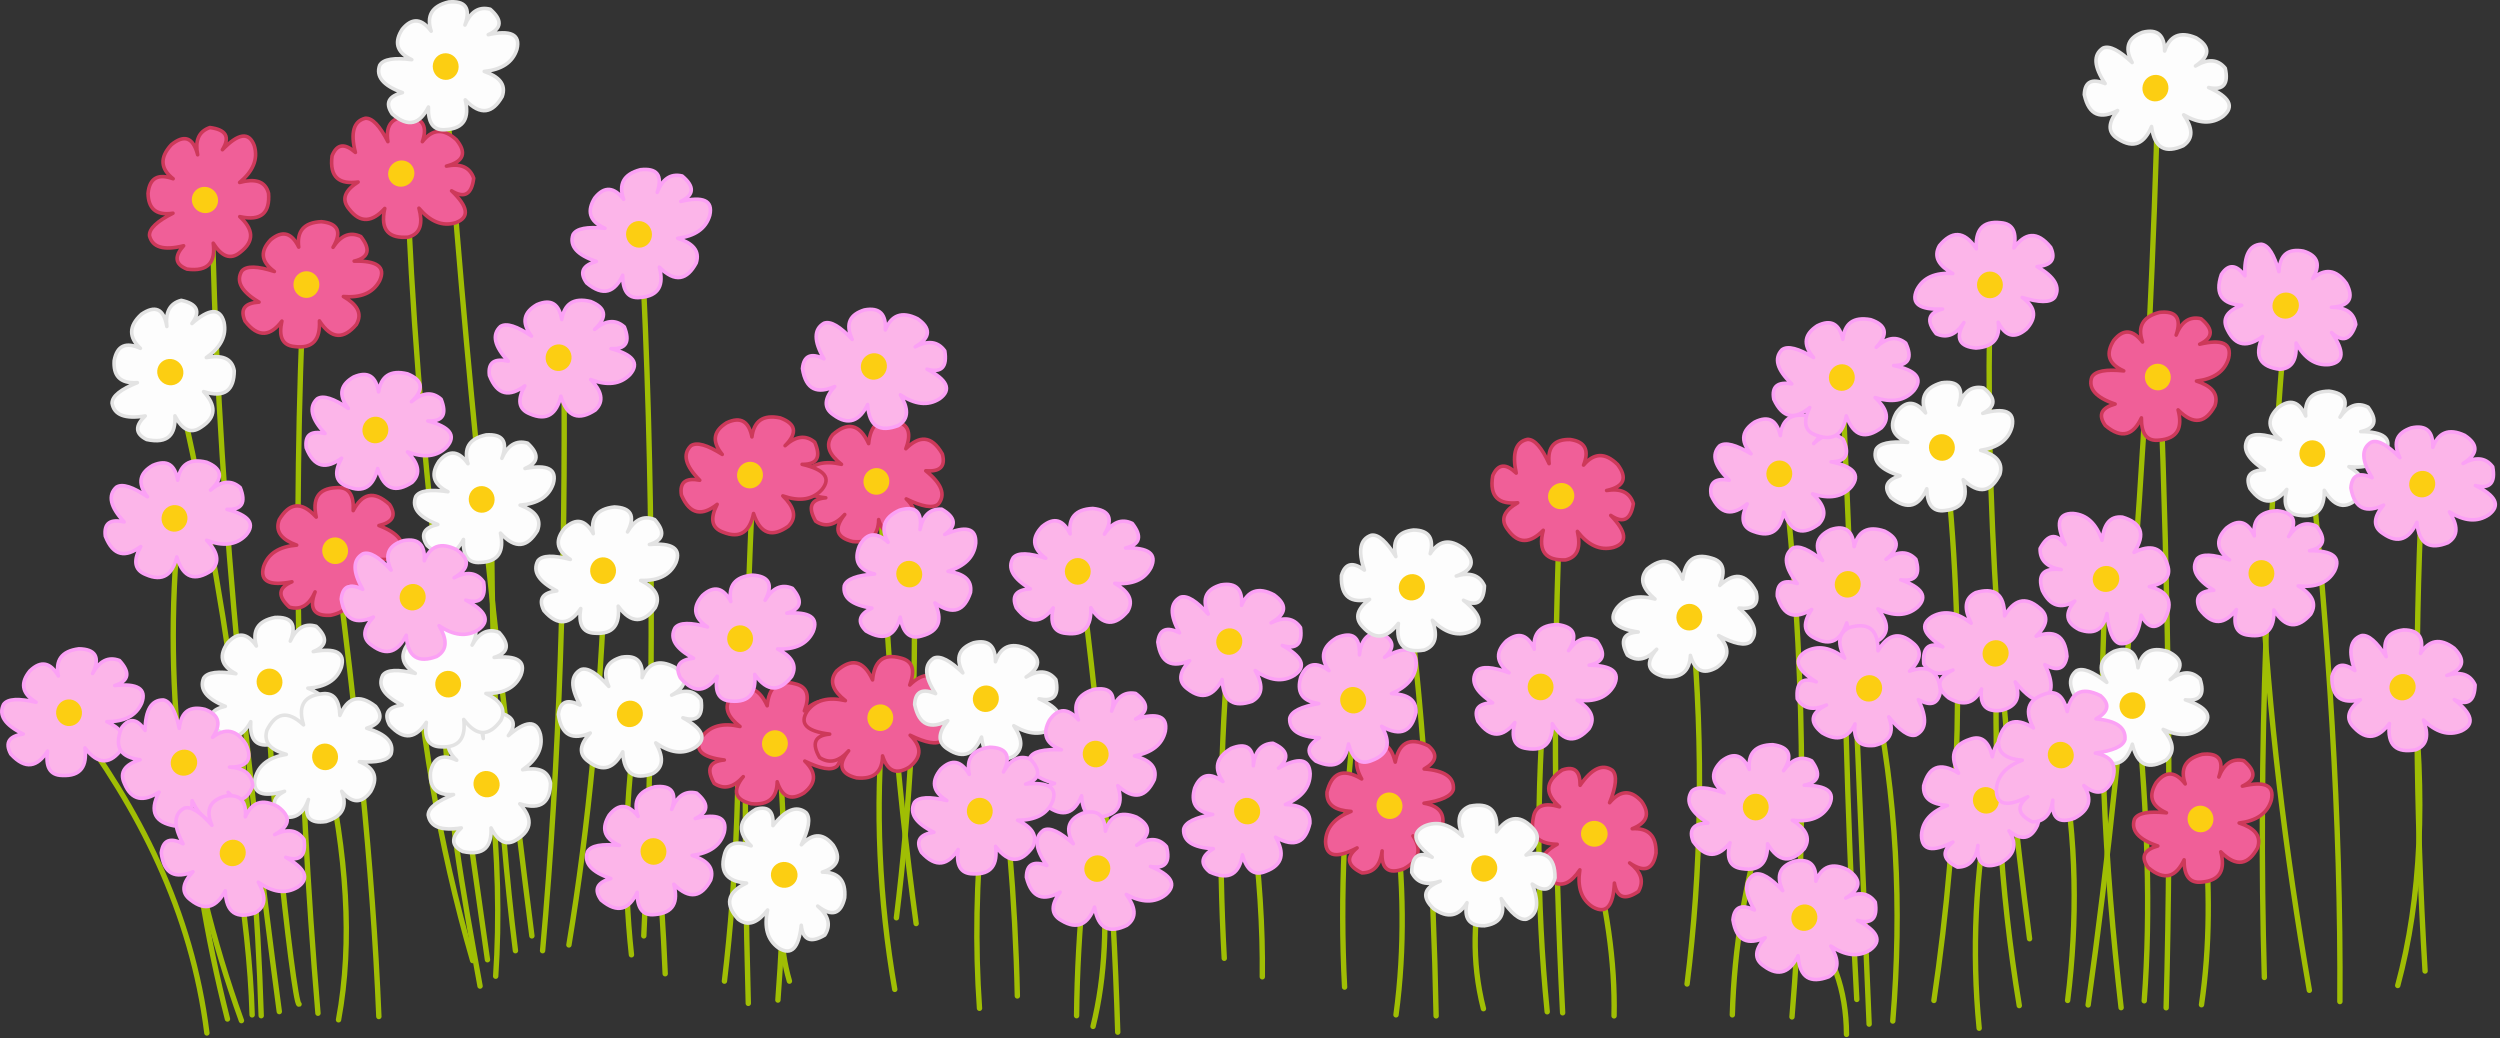 <?xml version="1.0" encoding="UTF-8" standalone="no"?><!DOCTYPE svg PUBLIC "-//W3C//DTD SVG 1.1//EN" "http://www.w3.org/Graphics/SVG/1.1/DTD/svg11.dtd"><svg width="100%" height="100%" viewBox="0 0 696 289" version="1.1" xmlns="http://www.w3.org/2000/svg" xmlns:xlink="http://www.w3.org/1999/xlink" xml:space="preserve" xmlns:serif="http://www.serif.com/" style="fill-rule:evenodd;clip-rule:evenodd;stroke-linecap:round;stroke-linejoin:round;stroke-miterlimit:1.5;"><rect x="0" y="0" width="696" height="289" fill="#333333" stroke="none"/><g id="flowers"><g id="stems"><path d="M19.114,199.161c19.611,25.958 34.257,54.489 38.483,88.42" style="fill:none;stroke:#a0be04;stroke-width:1.5px;"/><path d="M52.1,214.508c1.588,22.7 5.248,45.745 11.224,69.179" style="fill:none;stroke:#a0be04;stroke-width:1.5px;"/><path d="M65.615,238.102c2.431,15.582 4.186,30.589 4.581,44.44" style="fill:none;stroke:#a0be04;stroke-width:1.5px;"/><path d="M49.809,145.559c-4.772,48.033 1.371,94.17 17.409,138.586" style="fill:none;stroke:#a0be04;stroke-width:1.5px;"/><path d="M48.434,102.952c14.6,62.142 22.528,122.025 24.282,179.819" style="fill:none;stroke:#a0be04;stroke-width:1.5px;"/><path d="M90.583,211.301c5.826,26.275 7.724,50.783 3.665,72.615" style="fill:none;stroke:#a0be04;stroke-width:1.5px;"/><path d="M75.465,191.601c-3.048,2.544 6.273,88.644 7.788,87.963" style="fill:none;stroke:#a0be04;stroke-width:1.5px;"/><path d="M93.332,153.576c5.547,43.428 10.398,86.723 12.141,129.424" style="fill:none;stroke:#a0be04;stroke-width:1.5px;"/><path d="M84.627,78.212c-3.125,67.634 -1.908,135.585 3.894,203.872" style="fill:none;stroke:#a0be04;stroke-width:1.5px;"/><path d="M58.972,54.389c1.189,77.537 8.839,152.792 18.783,227.236" style="fill:none;stroke:#a0be04;stroke-width:1.5px;"/><path d="M113.261,48.892c2.634,72.775 11.987,145.539 22.449,218.302" style="fill:none;stroke:#a0be04;stroke-width:1.5px;"/><path d="M123.798,19.8c5.614,80.224 14.084,160.478 24.281,240.751" style="fill:none;stroke:#a0be04;stroke-width:1.5px;"/><path d="M114.635,168.466c2.016,33.367 7.513,66.369 16.951,98.957" style="fill:none;stroke:#a0be04;stroke-width:1.5px;"/><path d="M123.34,191.372c0.6,30.688 5.712,57.657 10.308,83.152" style="fill:none;stroke:#a0be04;stroke-width:1.5px;"/><path d="M136.626,219.09c2.055,19.464 2.439,36.938 1.374,52.685" style="fill:none;stroke:#a0be04;stroke-width:1.5px;"/><path d="M136.855,140.061c-0.014,41.755 1.499,83.361 6.643,124.613" style="fill:none;stroke:#a0be04;stroke-width:1.5px;"/><path d="M157.013,101.577c0.42,54.993 -1.146,109.468 -5.956,163.097" style="fill:none;stroke:#a0be04;stroke-width:1.5px;"/><path d="M168.466,159.99c-1.342,34.679 -4.435,69.082 -10.079,103.081" style="fill:none;stroke:#a0be04;stroke-width:1.5px;"/><path d="M177.4,199.39c-3.314,22.159 -4.005,44.303 -1.603,66.43" style="fill:none;stroke:#a0be04;stroke-width:1.5px;"/><path d="M182.898,235.583c1.014,11.537 1.789,23.359 2.29,35.505" style="fill:none;stroke:#a0be04;stroke-width:1.5px;"/><path d="M218.861,245.433c-1.676,8.949 -1.897,18.111 0.917,27.717" style="fill:none;stroke:#a0be04;stroke-width:1.5px;"/><path d="M178.545,66.759c3.4,65.842 3.689,130.463 0.688,193.792" style="fill:none;stroke:#a0be04;stroke-width:1.5px;"/><path d="M209.699,133.647c-2.499,48.277 -2.715,96.874 -1.375,145.688" style="fill:none;stroke:#a0be04;stroke-width:1.5px;"/><path d="M205.117,179.003c1.154,33.531 0.045,64.947 -3.436,94.147" style="fill:none;stroke:#a0be04;stroke-width:1.5px;"/><path d="M216.571,207.865c2.566,23.978 1.716,47.343 0,70.553" style="fill:none;stroke:#a0be04;stroke-width:1.5px;"/><path d="M245.892,199.619c-2.293,25.618 -1.101,50.879 3.207,75.822" style="fill:none;stroke:#a0be04;stroke-width:1.5px;"/><path d="M244.975,133.876c1.462,41.058 4.471,82.134 10.079,123.239" style="fill:none;stroke:#a0be04;stroke-width:1.5px;"/><path d="M254.367,158.845c0.883,32.951 -0.935,65.111 -4.81,96.667" style="fill:none;stroke:#a0be04;stroke-width:1.5px;"/><path d="M273.609,226.649c-1.807,18.654 -2.145,36.688 -0.916,54.06" style="fill:none;stroke:#a0be04;stroke-width:1.5px;"/><path d="M276.358,195.725c3.964,27.496 6.318,54.691 6.872,81.548" style="fill:none;stroke:#a0be04;stroke-width:1.5px;"/><path d="M306.824,240.393c1.454,16.029 0.974,31.291 -2.52,45.356" style="fill:none;stroke:#a0be04;stroke-width:1.5px;"/><path d="M306.595,209.927c-4.064,24.228 -6.648,48.5 -6.872,72.844" style="fill:none;stroke:#a0be04;stroke-width:1.5px;"/><path d="M300.868,160.677c5.62,42.515 9.094,84.745 10.308,126.675" style="fill:none;stroke:#a0be04;stroke-width:1.5px;"/><path d="M342.263,178.024c-2.591,29.552 -3.052,59.141 -1.432,88.764" style="fill:none;stroke:#a0be04;stroke-width:1.5px;"/><path d="M348.562,227.273c2.038,16.082 3.027,31.009 2.864,44.669" style="fill:none;stroke:#a0be04;stroke-width:1.5px;"/><path d="M377.482,197.208c-3.092,25.827 -4.506,51.686 -3.149,77.597" style="fill:none;stroke:#a0be04;stroke-width:1.5px;"/><path d="M388.363,225.842c2.427,19.218 2.792,38.153 0.286,56.694" style="fill:none;stroke:#a0be04;stroke-width:1.5px;"/><path d="M412.988,242.163c-2.707,12.557 -3.402,25.358 0,38.655" style="fill:none;stroke:#a0be04;stroke-width:1.5px;"/><path d="M391.799,163.42c4.858,40.181 7.262,79.935 8.017,119.402" style="fill:none;stroke:#a0be04;stroke-width:1.5px;"/><path d="M430.168,190.336c-2.342,30.043 -2.505,60.434 0.573,91.341" style="fill:none;stroke:#a0be04;stroke-width:1.5px;"/><path d="M442.48,233.859c4.834,17.732 7.196,34.092 6.873,48.963" style="fill:none;stroke:#a0be04;stroke-width:1.5px;"/><path d="M434.463,138.509c-2.148,48.283 -1.828,96.076 0.573,143.454" style="fill:none;stroke:#a0be04;stroke-width:1.5px;"/><path d="M471.114,172.869c3.234,36.431 2.476,69.916 -1.432,101.077" style="fill:none;stroke:#a0be04;stroke-width:1.5px;"/><path d="M491.73,226.128c-5.919,19.193 -8.94,37.977 -9.449,56.408" style="fill:none;stroke:#a0be04;stroke-width:1.5px;"/><path d="M502.897,257.052c7.408,8.13 11.101,18.455 11.167,30.924" style="fill:none;stroke:#a0be04;stroke-width:1.5px;"/><path d="M496.598,130.778c5.819,51.571 6.456,102.328 2.291,152.331" style="fill:none;stroke:#a0be04;stroke-width:1.5px;"/><path d="M513.205,162.848c0.377,38.434 1.67,76.9 3.723,115.393" style="fill:none;stroke:#a0be04;stroke-width:1.5px;"/><path d="M521.509,190.909c6.531,30.719 8.046,61.859 5.44,93.345" style="fill:none;stroke:#a0be04;stroke-width:1.5px;"/><path d="M512.919,106.44l7.445,178.673" style="fill:none;stroke:#a0be04;stroke-width:1.5px;"/><path d="M541.266,124.192c6.143,53.925 4.404,105.095 -2.863,154.335" style="fill:none;stroke:#a0be04;stroke-width:1.5px;"/><path d="M555.869,182.605c-0.774,32.481 0.943,64.936 6.3,97.354" style="fill:none;stroke:#a0be04;stroke-width:1.5px;"/><path d="M553.865,222.406c-3.849,20.886 -4.966,42.148 -2.863,63.852" style="fill:none;stroke:#a0be04;stroke-width:1.5px;"/><path d="M573.909,210.952c4.274,22.91 4.489,45.398 1.718,67.575" style="fill:none;stroke:#a0be04;stroke-width:1.5px;"/><path d="M586.507,159.984c-2.827,40.277 -0.556,80.438 4.009,120.548" style="fill:none;stroke:#a0be04;stroke-width:1.5px;"/><path d="M554.151,79.238c-1.773,60.746 2.995,121.44 10.881,182.109" style="fill:none;stroke:#a0be04;stroke-width:1.5px;"/><path d="M600.806,24.941c-2.298,88.152 -8.094,173.629 -19.471,254.839" style="fill:none;stroke:#a0be04;stroke-width:1.5px;"/><path d="M613.629,228.961c1.627,17.588 1.645,34.602 -0.733,50.761" style="fill:none;stroke:#a0be04;stroke-width:1.5px;"/><path d="M595.12,198.54c2.696,27.82 3.705,54.729 1.832,80.083" style="fill:none;stroke:#a0be04;stroke-width:1.5px;"/><path d="M601.408,106.289c2.212,58.943 3.205,117.262 1.649,174.275" style="fill:none;stroke:#a0be04;stroke-width:1.5px;"/><path d="M629.503,159.378c2.049,39.27 6.755,77.997 13.422,116.324" style="fill:none;stroke:#a0be04;stroke-width:1.5px;"/><path d="M671.559,189.801c3.701,31.765 2.603,60.124 -4.027,84.559" style="fill:none;stroke:#a0be04;stroke-width:1.5px;"/><path d="M674.243,137.456c-2.111,44.28 -1.739,88.573 0.895,132.877" style="fill:none;stroke:#a0be04;stroke-width:1.5px;"/><path d="M642.925,125.376c5.276,51.081 8.824,102.212 8.501,153.458" style="fill:none;stroke:#a0be04;stroke-width:1.5px;"/><path d="M636.661,84.215c-5.325,62.632 -8.097,125.267 -6.263,187.908" style="fill:none;stroke:#a0be04;stroke-width:1.5px;"/></g><g id="petals"><g><path d="M76.379,75.584c-4.064,-2.98 -3.787,-5.916 -1.021,-8.827c3.408,-2.824 5.938,-1.826 7.806,2.042c-0.552,-4.345 1.346,-6.859 6.306,-7.086c4.482,0.448 5.857,2.662 3.242,7.146c2.149,-3.253 4.692,-4.456 7.747,-3.003c2.738,3.502 2.307,5.853 -1.862,6.846c6.317,-0.149 8.889,1.568 7.086,5.465c-1.837,3.435 -5.281,4.791 -10.088,4.383c3.7,2.131 5.444,4.631 3.603,7.807c-3.432,4.024 -6.856,4.295 -10.269,-1.021c0.242,5.079 -1.721,7.82 -6.905,7.146c-3.539,-0.322 -4.475,-2.895 -3.543,-7.086c-3.131,4.116 -6.501,4.851 -10.269,0c-1.488,-3.418 0.043,-5.043 3.903,-5.285c-4.915,-2.916 -6.491,-5.798 -4.804,-8.647c1.288,-1.539 4.449,-1.373 9.068,0.12Z" style="fill:#f05f98;stroke:#cd395a;stroke-width:1px;"/><ellipse cx="85.302" cy="79.227" rx="3.603" ry="3.716" style="fill:#fcce12;"/></g><g><path d="M48.152,59.361c-4.985,0.74 -6.853,-1.542 -6.935,-5.557c0.437,-4.404 2.936,-5.474 6.986,-4.039c-3.449,-2.7 -3.869,-5.822 -0.502,-9.471c3.501,-2.835 6.036,-2.228 7.331,2.798c-0.761,-3.823 0.201,-6.467 3.395,-7.582c4.409,0.563 5.756,2.537 3.491,6.175c4.386,-4.549 7.422,-5.137 8.88,-1.099c1.111,3.733 -0.383,7.12 -4.088,10.211c4.129,-1.087 7.127,-0.537 8.052,3.015c0.391,5.275 -1.852,7.876 -8.017,6.497c3.744,3.441 4.277,6.77 0.117,9.937c-2.741,2.26 -5.217,1.089 -7.502,-2.545c0.67,5.128 -1.209,8.02 -7.299,7.222c-3.462,-1.382 -3.517,-3.614 -0.943,-6.502c-5.545,1.385 -8.692,0.444 -9.496,-2.768c-0.167,-1.999 2.196,-4.105 6.53,-6.292Z" style="fill:#f05f98;stroke:#cd395a;stroke-width:1px;"/><path d="M54.443,53.034c1.414,-1.399 3.732,-1.351 5.175,0.107c1.442,1.457 1.465,3.776 0.052,5.175c-1.414,1.399 -3.732,1.351 -5.175,-0.107c-1.442,-1.458 -1.465,-3.777 -0.052,-5.175Z" style="fill:#fcce12;"/></g><g><path d="M102.705,155.431c4.503,2.261 4.72,5.202 2.477,8.533c-2.89,3.353 -5.55,2.791 -8.037,-0.712c1.268,4.192 -0.184,6.987 -5.037,8.037c-4.494,0.305 -6.219,-1.649 -4.388,-6.506c-1.577,3.566 -3.884,5.175 -7.138,4.251c-3.283,-2.996 -3.249,-5.386 0.696,-7.06c-6.204,1.199 -9.027,-0.065 -7.898,-4.208c1.239,-3.693 4.409,-5.603 9.217,-6.003c-4.003,-1.484 -6.139,-3.658 -4.853,-7.097c2.714,-4.54 6.045,-5.377 10.295,-0.704c-1.084,-4.967 0.395,-7.998 5.619,-8.196c3.543,-0.273 4.895,2.109 4.674,6.396c2.4,-4.58 5.602,-5.866 10.125,-1.71c2.037,3.122 0.798,4.979 -2.969,5.861c5.333,2.056 7.367,4.636 6.178,7.726c-1.014,1.732 -4.158,2.095 -8.961,1.392Z" style="fill:#f05f98;stroke:#cd395a;stroke-width:1px;"/><path d="M93.919,156.989c-1.961,0.331 -3.83,-1.041 -4.171,-3.063c-0.342,-2.022 0.972,-3.933 2.933,-4.264c1.961,-0.331 3.83,1.041 4.172,3.063c0.341,2.022 -0.973,3.933 -2.934,4.264Z" style="fill:#fcce12;"/></g><g><path d="M224.052,211.885c3.598,3.528 2.906,6.395 -0.246,8.883c-3.775,2.311 -6.137,0.963 -7.436,-3.131c-0.072,4.379 -2.308,6.598 -7.249,6.117c-4.373,-1.081 -5.419,-3.469 -2.193,-7.535c-2.59,2.914 -5.279,3.743 -8.095,1.87c-2.213,-3.856 -1.451,-6.121 2.816,-6.511c-6.274,-0.751 -8.575,-2.816 -6.236,-6.417c2.306,-3.139 5.908,-3.991 10.609,-2.904c-3.359,-2.635 -4.73,-5.358 -2.456,-8.239c3.97,-3.496 7.397,-3.277 10.019,2.471c0.483,-5.062 2.816,-7.496 7.852,-6.091c3.457,0.821 4.018,3.502 2.499,7.518c3.684,-3.63 7.125,-3.878 10.164,1.46c0.987,3.595 -0.759,4.986 -4.615,4.676c4.451,3.585 5.6,6.662 3.525,9.242c-1.494,1.34 -4.599,0.727 -8.958,-1.409Z" style="fill:#f05f98;stroke:#cd395a;stroke-width:1px;"/><path d="M215.209,210.688c-1.968,-0.282 -3.329,-2.16 -3.038,-4.19c0.292,-2.03 2.127,-3.448 4.095,-3.165c1.969,0.283 3.33,2.16 3.038,4.19c-0.292,2.03 -2.127,3.448 -4.095,3.165Z" style="fill:#fcce12;"/></g><g><path d="M252.299,138.898c3.598,3.528 2.907,6.395 -0.246,8.883c-3.775,2.311 -6.137,0.963 -7.436,-3.131c-0.072,4.379 -2.307,6.598 -7.249,6.116c-4.373,-1.08 -5.419,-3.468 -2.193,-7.534c-2.59,2.914 -5.278,3.743 -8.095,1.87c-2.213,-3.856 -1.451,-6.121 2.816,-6.511c-6.274,-0.751 -8.575,-2.816 -6.236,-6.417c2.306,-3.139 5.908,-3.991 10.609,-2.904c-3.359,-2.635 -4.73,-5.358 -2.456,-8.24c3.97,-3.495 7.398,-3.276 10.019,2.472c0.484,-5.062 2.816,-7.496 7.852,-6.091c3.457,0.821 4.018,3.502 2.499,7.517c3.684,-3.629 7.125,-3.877 10.164,1.461c0.987,3.595 -0.759,4.986 -4.615,4.676c4.451,3.585 5.6,6.662 3.525,9.242c-1.494,1.34 -4.599,0.727 -8.958,-1.409Z" style="fill:#f05f98;stroke:#cd395a;stroke-width:1px;"/><path d="M243.456,137.701c-1.968,-0.283 -3.329,-2.16 -3.038,-4.19c0.292,-2.03 2.127,-3.448 4.095,-3.165c1.969,0.283 3.33,2.16 3.038,4.19c-0.292,2.03 -2.126,3.448 -4.095,3.165Z" style="fill:#fcce12;"/></g><g><path d="M396.443,223.619c4.964,0.868 6.019,3.622 4.831,7.458c-1.802,4.043 -4.512,4.271 -7.902,1.633c2.422,3.649 1.837,6.744 -2.508,9.147c-4.216,1.587 -6.431,0.212 -6.076,-4.966c-0.483,3.869 -2.229,6.075 -5.611,6.127c-4.008,-1.923 -4.663,-4.221 -1.368,-6.961c-5.595,2.936 -8.662,2.538 -8.774,-1.754c0.122,-3.894 2.607,-6.637 7.097,-8.404c-4.262,-0.268 -6.934,-1.735 -6.692,-5.398c1.291,-5.13 4.239,-6.891 9.656,-3.64c-2.469,-4.445 -1.926,-7.773 3.019,-9.468c3.314,-1.281 5.295,0.61 6.319,4.78c0.979,-5.078 3.674,-7.232 9.203,-4.555c2.85,2.403 2.198,4.538 -1.155,6.467c5.7,0.434 8.39,2.318 8.141,5.619c-0.471,1.951 -3.377,3.204 -8.18,3.915Z" style="fill:#f05f98;stroke:#cd395a;stroke-width:1px;"/><path d="M388.479,227.642c-1.782,0.882 -3.968,0.106 -4.877,-1.732c-0.91,-1.838 -0.201,-4.046 1.581,-4.928c1.782,-0.882 3.967,-0.106 4.877,1.732c0.91,1.838 0.201,4.046 -1.581,4.928Z" style="fill:#fcce12;"/></g><g><path d="M448.109,223.48c3.255,-3.848 6.165,-3.369 8.877,-0.407c2.581,3.595 1.411,6.049 -2.577,7.646c4.372,-0.25 6.749,1.817 6.632,6.781c-0.757,4.44 -3.062,5.659 -7.353,2.739c3.096,2.369 4.12,4.99 2.458,7.936c-3.683,2.49 -5.997,1.896 -6.7,-2.331c-0.289,6.312 -2.179,8.759 -5.942,6.69c-3.3,-2.07 -4.414,-5.599 -3.674,-10.367c-2.382,3.543 -4.997,5.11 -8.038,3.053c-3.777,-3.702 -3.81,-7.137 1.73,-10.173c-5.083,-0.111 -7.682,-2.258 -6.65,-7.384c0.565,-3.507 3.197,-4.263 7.314,-3.043c-3.89,-3.408 -4.39,-6.821 0.711,-10.244c3.513,-1.248 5.028,0.391 5.001,4.26c3.25,-4.702 6.234,-6.074 8.959,-4.194c1.447,1.392 1.062,4.533 -0.748,9.038Z" style="fill:#f05f98;stroke:#cd395a;stroke-width:1px;"/><path d="M447.564,232.386c-0.137,1.984 -1.91,3.479 -3.956,3.337c-2.046,-0.142 -3.595,-1.868 -3.457,-3.852c0.138,-1.983 1.911,-3.479 3.956,-3.337c2.046,0.142 3.595,1.868 3.457,3.852Z" style="fill:#fcce12;"/></g><g><path d="M591.252,103.257c-4.593,-2.073 -4.931,-5.002 -2.829,-8.424c2.749,-3.469 5.43,-3.018 8.06,0.379c-1.441,-4.136 -0.106,-6.989 4.699,-8.239c4.478,-0.491 6.282,1.39 4.654,6.318c1.428,-3.628 3.666,-5.332 6.955,-4.543c3.406,2.857 3.471,5.246 -0.401,7.082c6.148,-1.455 9.021,-0.309 8.065,3.877c-1.085,3.741 -4.173,5.782 -8.961,6.38c4.062,1.317 6.287,3.401 5.144,6.89c-2.523,4.649 -5.817,5.623 -10.257,1.13c1.289,4.919 -0.063,8.008 -5.274,8.423c-3.528,0.419 -4.978,-1.904 -4.935,-6.198c-2.209,4.677 -5.354,6.094 -10.045,2.13c-2.165,-3.035 -1.005,-4.942 2.722,-5.979c-5.413,-1.834 -7.552,-4.327 -6.492,-7.463c0.94,-1.773 4.067,-2.266 8.895,-1.763Z" style="fill:#f05f98;stroke:#cd395a;stroke-width:1px;"/><path d="M599.966,101.336c1.945,-0.413 3.87,0.881 4.295,2.887c0.425,2.006 -0.809,3.97 -2.755,4.382c-1.945,0.412 -3.869,-0.882 -4.295,-2.888c-0.425,-2.006 0.809,-3.969 2.755,-4.381Z" style="fill:#fcce12;"/></g><g><path d="M603.136,226.292c-4.593,-2.073 -4.931,-5.002 -2.829,-8.424c2.749,-3.469 5.43,-3.018 8.06,0.379c-1.441,-4.136 -0.106,-6.989 4.699,-8.239c4.478,-0.491 6.282,1.39 4.654,6.318c1.428,-3.628 3.666,-5.332 6.955,-4.543c3.406,2.857 3.471,5.246 -0.401,7.083c6.149,-1.456 9.021,-0.31 8.065,3.876c-1.085,3.741 -4.173,5.782 -8.961,6.38c4.062,1.317 6.287,3.401 5.144,6.89c-2.523,4.649 -5.816,5.624 -10.257,1.13c1.289,4.919 -0.062,8.008 -5.274,8.423c-3.528,0.419 -4.978,-1.904 -4.935,-6.198c-2.209,4.677 -5.354,6.094 -10.045,2.13c-2.165,-3.035 -1.005,-4.942 2.722,-5.979c-5.413,-1.834 -7.552,-4.327 -6.492,-7.463c0.94,-1.773 4.067,-2.266 8.895,-1.763Z" style="fill:#f05f98;stroke:#cd395a;stroke-width:1px;"/><path d="M611.85,224.371c1.945,-0.413 3.87,0.881 4.295,2.887c0.425,2.006 -0.809,3.97 -2.754,4.382c-1.946,0.412 -3.87,-0.881 -4.295,-2.888c-0.426,-2.006 0.808,-3.969 2.754,-4.381Z" style="fill:#fcce12;"/></g><g><path d="M107.988,39.435c-0.761,-4.982 1.513,-6.86 5.527,-6.958c4.407,0.418 5.487,2.913 4.069,6.968c2.685,-3.459 5.805,-3.893 9.469,-0.541c2.849,3.489 2.253,6.026 -2.768,7.342c3.821,-0.776 6.469,0.174 7.597,3.363c-0.544,4.412 -2.513,5.767 -6.16,3.518c4.567,4.366 5.169,7.399 1.136,8.875c-3.728,1.127 -7.121,-0.353 -10.228,-4.045c1.105,4.125 0.568,7.125 -2.981,8.065c-5.273,0.413 -7.884,-1.819 -6.531,-7.99c-3.424,3.758 -6.751,4.306 -9.936,0.159c-2.272,-2.731 -1.111,-5.212 2.513,-7.513c-5.124,0.692 -8.025,-1.175 -7.253,-7.268c1.368,-3.468 3.6,-3.532 6.498,-0.97c-1.408,-5.539 -0.481,-8.691 2.728,-9.508c1.999,-0.176 4.114,2.179 6.32,6.503Z" style="fill:#f05f98;stroke:#cd395a;stroke-width:1px;"/><path d="M114.342,45.7c1.404,1.407 1.366,3.726 -0.085,5.174c-1.452,1.449 -3.771,1.482 -5.175,0.074c-1.405,-1.407 -1.367,-3.726 0.085,-5.174c1.451,-1.449 3.77,-1.482 5.175,-0.074Z" style="fill:#fcce12;"/></g><g><path d="M593.589,17.407c-2.384,-4.439 -0.87,-6.97 2.88,-8.406c4.292,-1.081 6.145,0.908 6.166,5.204c1.373,-4.159 4.168,-5.611 8.742,-3.68c3.853,2.334 4.14,4.925 -0.15,7.846c3.34,-2.011 6.153,-2.001 8.284,0.626c0.964,4.339 -0.438,6.275 -4.628,5.376c5.765,2.586 7.348,5.243 4.042,7.984c-3.137,2.309 -6.829,2.05 -10.993,-0.388c2.422,3.516 2.92,6.523 -0.109,8.597c-4.831,2.154 -8.038,0.924 -8.828,-5.343c-1.969,4.688 -4.921,6.317 -9.31,3.475c-3.055,-1.813 -2.792,-4.539 -0.146,-7.92c-4.598,2.367 -7.956,1.579 -9.268,-4.422c0.128,-3.726 2.21,-4.533 5.798,-3.089c-3.18,-4.748 -3.361,-8.028 -0.612,-9.873c1.825,-0.834 4.606,0.677 8.132,4.013Z" style="fill:#fdfdfd;stroke:#e3e3e3;stroke-width:1px;"/><path d="M601.674,21.184c1.794,0.856 2.534,3.054 1.651,4.905c-0.883,1.85 -3.057,2.658 -4.851,1.802c-1.795,-0.857 -2.535,-3.055 -1.652,-4.905c0.883,-1.851 3.057,-2.659 4.852,-1.802Z" style="fill:#fcce12;"/></g><g><path d="M531.095,123.155c-4.654,-1.932 -5.082,-4.85 -3.085,-8.334c2.642,-3.552 5.336,-3.182 8.068,0.133c-1.566,-4.09 -0.319,-6.983 4.446,-8.379c4.46,-0.628 6.321,1.198 4.844,6.173c1.316,-3.669 3.502,-5.441 6.814,-4.753c3.491,2.752 3.628,5.138 -0.186,7.092c6.102,-1.643 9.008,-0.585 8.18,3.628c-0.97,3.773 -3.994,5.907 -8.762,6.651c4.1,1.193 6.387,3.207 5.351,6.729c-2.38,4.724 -5.642,5.799 -10.217,1.443c1.438,4.877 0.182,8.006 -5.015,8.58c-3.514,0.526 -5.034,-1.752 -5.122,-6.044c-2.065,4.741 -5.165,6.254 -9.975,2.434c-2.257,-2.967 -1.155,-4.909 2.539,-6.059c-5.467,-1.667 -7.681,-4.094 -6.717,-7.261c0.886,-1.801 3.996,-2.389 8.837,-2.033Z" style="fill:#fdfdfd;stroke:#e3e3e3;stroke-width:1px;"/><path d="M539.746,120.968c1.932,-0.471 3.895,0.763 4.381,2.756c0.486,1.992 -0.687,3.992 -2.619,4.463c-1.932,0.472 -3.895,-0.763 -4.381,-2.755c-0.487,-1.992 0.687,-3.992 2.619,-4.464Z" style="fill:#fcce12;"/></g><g><path d="M634.933,122.388c-3.975,-3.097 -3.612,-6.024 -0.762,-8.853c3.489,-2.724 5.988,-1.653 7.743,2.268c-0.425,-4.358 1.545,-6.817 6.509,-6.898c4.467,0.578 5.778,2.832 3.033,7.237c2.243,-3.189 4.82,-4.317 7.831,-2.775c2.635,3.58 2.135,5.917 -2.061,6.788c6.319,0.036 8.84,1.827 6.924,5.669c-1.936,3.38 -5.418,4.635 -10.212,4.088c3.636,2.237 5.307,4.787 3.373,7.908c-3.547,3.923 -6.978,4.093 -10.234,-1.32c0.093,5.083 -1.949,7.767 -7.111,6.941c-3.528,-0.424 -4.389,-3.024 -3.335,-7.186c-3.249,4.023 -6.639,4.659 -10.264,-0.3c-1.388,-3.459 0.19,-5.039 4.056,-5.168c-4.829,-3.058 -6.319,-5.985 -4.55,-8.784c1.333,-1.5 4.487,-1.242 9.06,0.385Z" style="fill:#fdfdfd;stroke:#e3e3e3;stroke-width:1px;"/><path d="M643.854,122.575c1.988,0.058 3.553,1.77 3.493,3.82c-0.059,2.049 -1.722,3.666 -3.709,3.608c-1.988,-0.058 -3.553,-1.769 -3.493,-3.819c0.06,-2.05 1.722,-3.667 3.709,-3.609Z" style="fill:#fcce12;"/></g><g><path d="M586.531,189.974c-2.806,-4.185 -1.546,-6.852 2.045,-8.647c4.167,-1.495 6.205,0.304 6.645,4.577c0.961,-4.273 3.601,-5.992 8.341,-4.516c4.062,1.947 4.602,4.498 0.617,7.823c3.127,-2.327 5.928,-2.592 8.305,-0.186c1.383,4.225 0.177,6.288 -4.081,5.803c5.991,2.01 7.825,4.5 4.803,7.55c-2.897,2.605 -6.597,2.708 -10.978,0.688c2.753,3.263 3.542,6.207 0.73,8.566c-4.597,2.616 -7.909,1.705 -9.308,-4.455c-1.502,4.857 -4.281,6.767 -8.926,4.368c-3.217,-1.507 -3.222,-4.246 -0.919,-7.869c-4.344,2.805 -7.764,2.348 -9.655,-3.496c-0.236,-3.72 1.757,-4.727 5.469,-3.64c-3.629,-4.415 -4.129,-7.661 -1.573,-9.766c1.735,-1.008 4.651,0.224 8.485,3.2Z" style="fill:#fdfdfd;stroke:#e3e3e3;stroke-width:1px;"/><path d="M594.946,192.943c1.87,0.677 2.821,2.792 2.123,4.72c-0.699,1.929 -2.783,2.944 -4.653,2.267c-1.87,-0.677 -2.821,-2.792 -2.123,-4.72c0.698,-1.928 2.783,-2.944 4.653,-2.267Z" style="fill:#fcce12;"/></g><g><path d="M478.466,176.949c3.488,3.638 2.708,6.482 -0.519,8.871c-3.845,2.193 -6.164,0.774 -7.336,-3.359c-0.207,4.375 -2.51,6.524 -7.435,5.89c-4.337,-1.215 -5.309,-3.634 -1.959,-7.598c-2.679,2.833 -5.392,3.578 -8.149,1.619c-2.093,-3.922 -1.262,-6.162 3.016,-6.421c-6.248,-0.944 -8.485,-3.08 -6.036,-6.606c2.403,-3.066 6.029,-3.807 10.694,-2.576c-3.276,-2.737 -4.563,-5.501 -2.2,-8.311c4.075,-3.371 7.495,-3.047 9.938,2.779c0.639,-5.044 3.046,-7.406 8.036,-5.846c3.429,0.928 3.907,3.625 2.265,7.592c3.795,-3.515 7.241,-3.656 10.115,1.773c0.875,3.624 -0.913,4.96 -4.758,4.531c4.338,3.721 5.392,6.832 3.239,9.347c-1.535,1.293 -4.619,0.584 -8.911,-1.685Z" style="fill:#fdfdfd;stroke:#e3e3e3;stroke-width:1px;"/><path d="M469.665,175.48c-1.959,-0.343 -3.261,-2.262 -2.907,-4.282c0.354,-2.02 2.232,-3.381 4.19,-3.037c1.959,0.343 3.262,2.262 2.907,4.282c-0.354,2.02 -2.232,3.381 -4.19,3.037Z" style="fill:#fcce12;"/></g><g><path d="M201.071,126.511c-3.19,-3.901 -2.189,-6.675 1.217,-8.802c4.006,-1.883 6.206,-0.286 7.049,3.927c0.551,-4.345 3.016,-6.306 7.875,-5.286c4.228,1.553 5.007,4.041 1.355,7.729c2.893,-2.612 5.656,-3.142 8.251,-0.972c1.777,4.075 0.771,6.243 -3.513,6.164c6.154,1.434 8.215,3.739 5.496,7.061c-2.637,2.868 -6.31,3.32 -10.864,1.725c3.051,2.987 4.115,5.843 1.538,8.458c-4.328,3.04 -7.711,2.447 -9.687,-3.553c-1.035,4.978 -3.621,7.142 -8.472,5.194c-3.346,-1.196 -3.61,-3.922 -1.66,-7.747c-4.06,3.204 -7.507,3.073 -9.943,-2.565c-0.588,-3.681 1.301,-4.872 5.099,-4.142c-4.031,-4.052 -4.836,-7.236 -2.491,-9.573c1.632,-1.168 4.651,-0.218 8.75,2.382Z" style="fill:#f05f98;stroke:#cd395a;stroke-width:1px;"/><path d="M209.729,128.669c1.926,0.497 3.073,2.513 2.561,4.498c-0.513,1.986 -2.492,3.195 -4.417,2.698c-1.926,-0.497 -3.073,-2.512 -2.561,-4.498c0.512,-1.986 2.492,-3.194 4.417,-2.698Z" style="fill:#fcce12;"/></g><g><path d="M253.389,204.687c3.598,3.528 2.907,6.395 -0.245,8.883c-3.776,2.31 -6.137,0.963 -7.437,-3.132c-0.071,4.379 -2.307,6.598 -7.249,6.117c-4.373,-1.081 -5.419,-3.468 -2.193,-7.534c-2.59,2.914 -5.278,3.743 -8.095,1.87c-2.212,-3.856 -1.451,-6.121 2.817,-6.512c-6.274,-0.751 -8.576,-2.816 -6.237,-6.416c2.307,-3.139 5.909,-3.992 10.61,-2.904c-3.36,-2.636 -4.731,-5.358 -2.456,-8.24c3.969,-3.496 7.397,-3.277 10.018,2.471c0.484,-5.061 2.817,-7.496 7.852,-6.091c3.457,0.822 4.018,3.502 2.499,7.518c3.684,-3.629 7.125,-3.877 10.164,1.461c0.988,3.594 -0.759,4.985 -4.615,4.675c4.451,3.586 5.6,6.663 3.525,9.243c-1.494,1.34 -4.598,0.726 -8.958,-1.409Z" style="fill:#f05f98;stroke:#cd395a;stroke-width:1px;"/><path d="M244.547,203.49c-1.969,-0.283 -3.33,-2.161 -3.038,-4.19c0.292,-2.03 2.126,-3.448 4.095,-3.166c1.968,0.283 3.329,2.161 3.037,4.191c-0.291,2.029 -2.126,3.448 -4.094,3.165Z" style="fill:#fcce12;"/></g><g><path d="M431.275,129.081c-0.556,-5.009 1.793,-6.792 5.808,-6.725c4.386,0.598 5.363,3.135 3.78,7.129c2.825,-3.347 5.96,-3.652 9.484,-0.153c2.703,3.603 2.003,6.114 -3.067,7.223c3.849,-0.619 6.455,0.439 7.452,3.671c-0.724,4.386 -2.747,5.659 -6.3,3.262c4.385,4.55 4.862,7.606 0.772,8.915c-3.772,0.972 -7.101,-0.646 -10.054,-4.461c0.935,4.166 0.275,7.142 -3.309,7.935c-5.286,0.197 -7.802,-2.141 -6.197,-8.251c-3.576,3.615 -6.923,4.025 -9.935,-0.248c-2.158,-2.823 -0.897,-5.254 2.82,-7.404c-5.149,0.481 -7.971,-1.503 -6.949,-7.56c1.509,-3.409 3.741,-3.381 6.532,-0.702c-1.179,-5.593 -0.124,-8.703 3.116,-9.389c2.004,-0.093 4.021,2.346 6.047,6.758Z" style="fill:#f05f98;stroke:#cd395a;stroke-width:1px;"/><path d="M437.367,135.601c1.346,1.464 1.212,3.779 -0.297,5.167c-1.51,1.387 -3.829,1.325 -5.174,-0.139c-1.346,-1.464 -1.213,-3.779 0.297,-5.167c1.51,-1.388 3.828,-1.326 5.174,0.139Z" style="fill:#fcce12;"/></g><g><path d="M417.946,250.176c1.342,4.858 -0.695,6.99 -4.67,7.56c-4.425,0.103 -5.792,-2.247 -4.861,-6.441c-2.259,3.751 -5.307,4.549 -9.339,1.652c-3.24,-3.13 -2.947,-5.72 1.884,-7.617c-3.702,1.22 -6.444,0.588 -7.939,-2.446c0.021,-4.445 1.817,-6.022 5.704,-4.218c-5.05,-3.798 -6.004,-6.74 -2.173,-8.68c3.57,-1.557 7.113,-0.487 10.633,2.813c-1.583,-3.965 -1.402,-7.008 2.012,-8.359c5.187,-1.031 8.042,0.879 7.425,7.166c2.958,-4.135 6.198,-5.07 9.848,-1.327c2.578,2.446 1.717,5.046 -1.612,7.757c5.008,-1.29 8.108,0.222 8.058,6.365c-0.951,3.604 -3.159,3.93 -6.339,1.727c2.05,5.335 1.5,8.574 -1.59,9.763c-1.964,0.41 -4.342,-1.68 -7.041,-5.715Z" style="fill:#fdfdfd;stroke:#e3e3e3;stroke-width:1px;"/><path d="M410.899,244.703c-1.56,-1.233 -1.795,-3.54 -0.524,-5.149c1.271,-1.609 3.57,-1.915 5.13,-0.682c1.561,1.232 1.796,3.539 0.525,5.149c-1.272,1.609 -3.57,1.914 -5.131,0.682Z" style="fill:#fcce12;"/></g><g><path d="M268.051,187.329c-2.336,-4.466 -0.794,-6.98 2.971,-8.375c4.304,-1.034 6.135,0.975 6.109,5.271c1.418,-4.143 4.229,-5.565 8.782,-3.584c3.827,2.376 4.086,4.97 -0.236,7.844c3.362,-1.974 6.175,-1.934 8.277,0.716c0.916,4.35 -0.507,6.27 -4.687,5.326c5.737,2.648 7.29,5.323 3.955,8.027c-3.162,2.275 -6.851,1.975 -10.988,-0.508c2.384,3.543 2.849,6.555 -0.203,8.595c-4.854,2.102 -8.047,0.837 -8.77,-5.439c-2.02,4.666 -4.989,6.263 -9.347,3.374c-3.035,-1.847 -2.742,-4.57 -0.059,-7.922c-4.624,2.317 -7.973,1.492 -9.219,-4.523c0.169,-3.724 2.259,-4.508 5.831,-3.025c-3.128,-4.783 -3.273,-8.065 -0.504,-9.879c1.834,-0.815 4.599,0.727 8.088,4.102Z" style="fill:#fdfdfd;stroke:#e3e3e3;stroke-width:1px;"/><path d="M276.094,191.193c1.785,0.876 2.501,3.082 1.598,4.923c-0.903,1.841 -3.086,2.624 -4.871,1.749c-1.786,-0.876 -2.502,-3.082 -1.599,-4.923c0.904,-1.841 3.086,-2.625 4.872,-1.749Z" style="fill:#fcce12;"/></g><g><path d="M223.097,235.189c3.481,-3.643 6.357,-2.988 8.885,0.132c2.358,3.745 1.041,6.124 -3.037,7.476c4.38,0.015 6.628,2.223 6.209,7.17c-1.025,4.386 -3.399,5.463 -7.506,2.289c2.947,2.552 3.811,5.23 1.974,8.07c-3.827,2.262 -6.102,1.529 -6.547,-2.733c-0.671,6.283 -2.706,8.611 -6.337,6.318c-3.168,-2.266 -4.066,-5.857 -3.039,-10.571c-2.592,3.393 -5.297,4.798 -8.207,2.561c-3.546,-3.925 -3.371,-7.355 2.343,-10.05c-5.068,-0.419 -7.532,-2.72 -6.191,-7.773c0.777,-3.467 3.451,-4.062 7.485,-2.595c-3.676,-3.637 -3.967,-7.075 1.331,-10.182c3.582,-1.033 4.995,0.696 4.734,4.555c3.529,-4.496 6.591,-5.685 9.197,-3.642c1.359,1.476 0.785,4.588 -1.294,8.975Z" style="fill:#fdfdfd;stroke:#e3e3e3;stroke-width:1px;"/><path d="M222.013,244.046c-0.258,1.972 -2.118,3.357 -4.152,3.091c-2.033,-0.266 -3.475,-2.082 -3.217,-4.054c0.258,-1.972 2.118,-3.357 4.151,-3.091c2.034,0.266 3.475,2.082 3.218,4.054Z" style="fill:#fcce12;"/></g><g><path d="M126.267,221.205c-5.03,0.302 -6.693,-2.134 -6.423,-6.14c0.819,-4.35 3.402,-5.198 7.311,-3.415c-3.2,-2.991 -3.346,-6.137 0.326,-9.479c3.735,-2.518 6.207,-1.693 7.059,3.427c-0.424,-3.875 0.764,-6.425 4.043,-7.257c4.344,0.945 5.513,3.029 2.939,6.456c4.766,-4.149 7.842,-4.471 8.943,-0.321c0.781,3.816 -1.003,7.059 -4.963,9.816c4.208,-0.723 7.147,0.086 7.758,3.706c-0.07,5.289 -2.532,7.684 -8.553,5.773c3.429,3.754 3.67,7.117 -0.75,9.909c-2.928,2.013 -5.292,0.63 -7.252,-3.19c0.221,5.167 -1.904,7.885 -7.901,6.558c-3.328,-1.679 -3.188,-3.907 -0.372,-6.559c-5.645,0.896 -8.698,-0.316 -9.219,-3.585c0.008,-2.007 2.546,-3.898 7.054,-5.699Z" style="fill:#fdfdfd;stroke:#e3e3e3;stroke-width:1px;"/><path d="M133.086,215.45c1.53,-1.27 3.836,-1.02 5.146,0.558c1.309,1.578 1.13,3.89 -0.4,5.16c-1.53,1.27 -3.835,1.02 -5.145,-0.558c-1.31,-1.578 -1.131,-3.89 0.399,-5.16Z" style="fill:#fcce12;"/></g><g><path d="M65.671,187.575c-4.462,-2.341 -4.627,-5.285 -2.326,-8.576c2.949,-3.301 5.599,-2.692 8.024,0.854c-1.194,-4.214 0.307,-6.983 5.178,-7.947c4.498,-0.226 6.189,1.759 4.272,6.582c1.639,-3.537 3.975,-5.106 7.212,-4.124c3.23,3.054 3.154,5.442 -0.82,7.047c6.224,-1.09 9.023,0.224 7.822,4.346c-1.304,3.671 -4.507,5.525 -9.322,5.839c3.977,1.555 6.074,3.767 4.727,7.182c-2.793,4.491 -6.138,5.27 -10.306,0.522c0.997,4.986 -0.535,7.99 -5.762,8.096c-3.547,0.21 -4.857,-2.195 -4.56,-6.478c-2.481,4.537 -5.705,5.767 -10.154,1.532c-1.982,-3.158 -0.71,-4.993 3.071,-5.808c-5.295,-2.15 -7.283,-4.765 -6.04,-7.833c1.044,-1.715 4.194,-2.022 8.984,-1.234Z" style="fill:#fdfdfd;stroke:#e3e3e3;stroke-width:1px;"/><path d="M74.483,186.172c1.967,-0.297 3.811,1.108 4.117,3.136c0.306,2.028 -1.042,3.915 -3.008,4.212c-1.966,0.296 -3.811,-1.109 -4.117,-3.137c-0.306,-2.028 1.042,-3.915 3.008,-4.211Z" style="fill:#fcce12;"/></g><g><path d="M38.232,106.527c-5.03,0.319 -6.7,-2.111 -6.445,-6.118c0.804,-4.353 3.384,-5.21 7.299,-3.44c-3.21,-2.98 -3.367,-6.126 0.293,-9.481c3.726,-2.531 6.202,-1.714 7.071,3.403c-0.438,-3.874 0.742,-6.428 4.018,-7.272c4.347,0.93 5.523,3.011 2.962,6.446c4.751,-4.165 7.825,-4.498 8.941,-0.351c0.794,3.813 -0.979,7.062 -4.929,9.833c4.206,-0.738 7.147,0.061 7.771,3.679c-0.052,5.289 -2.505,7.692 -8.533,5.802c3.443,3.742 3.695,7.104 -0.715,9.912c-2.921,2.023 -5.29,0.649 -7.263,-3.165c0.239,5.166 -1.876,7.892 -7.878,6.586c-3.334,-1.667 -3.202,-3.896 -0.395,-6.558c-5.642,0.916 -8.699,-0.285 -9.231,-3.553c0.001,-2.007 2.532,-3.907 7.034,-5.723Z" style="fill:#fdfdfd;stroke:#e3e3e3;stroke-width:1px;"/><path d="M45.031,100.748c1.525,-1.275 3.832,-1.033 5.147,0.54c1.315,1.573 1.144,3.886 -0.381,5.161c-1.526,1.276 -3.832,1.034 -5.148,-0.54c-1.315,-1.573 -1.144,-3.886 0.382,-5.161Z" style="fill:#fcce12;"/></g><g><path d="M114.638,16.613c-4.547,-2.172 -4.821,-5.109 -2.644,-8.483c2.824,-3.409 5.494,-2.899 8.05,0.554c-1.35,-4.166 0.046,-6.99 4.878,-8.134c4.487,-0.394 6.25,1.527 4.514,6.418c1.507,-3.596 3.782,-5.25 7.053,-4.39c3.342,2.931 3.355,5.321 -0.556,7.072c6.179,-1.321 9.026,-0.112 7.978,4.052c-1.165,3.716 -4.297,5.689 -9.097,6.183c4.032,1.405 6.21,3.537 4.992,7c-2.624,4.593 -5.938,5.495 -10.279,0.906c1.181,4.946 -0.238,8.004 -5.457,8.305c-3.537,0.343 -4.935,-2.012 -4.799,-6.303c-2.31,4.627 -5.485,5.975 -10.089,1.909c-2.098,-3.081 -0.896,-4.962 2.853,-5.918c-5.373,-1.951 -7.456,-4.49 -6.328,-7.603c0.979,-1.752 4.115,-2.176 8.931,-1.568Z" style="fill:#fdfdfd;stroke:#e3e3e3;stroke-width:1px;"/><path d="M123.392,14.882c1.954,-0.369 3.85,0.966 4.231,2.981c0.381,2.015 -0.896,3.951 -2.849,4.321c-1.954,0.37 -3.85,-0.966 -4.231,-2.981c-0.382,-2.015 0.895,-3.951 2.849,-4.321Z" style="fill:#fcce12;"/></g><g><path d="M124.7,136.901c-4.496,-2.276 -4.702,-5.218 -2.449,-8.542c2.901,-3.343 5.56,-2.772 8.035,0.739c-1.254,-4.196 0.207,-6.987 5.063,-8.02c4.495,-0.291 6.214,1.669 4.367,6.52c1.588,-3.56 3.901,-5.163 7.151,-4.228c3.274,3.008 3.232,5.397 -0.718,7.058c6.208,-1.179 9.026,0.095 7.883,4.234c-1.25,3.689 -4.427,5.589 -9.236,5.972c3.998,1.498 6.127,3.679 4.829,7.113c-2.728,4.531 -6.062,5.358 -10.297,0.67c1.068,4.972 -0.421,7.997 -5.645,8.178c-3.544,0.261 -4.888,-2.125 -4.653,-6.411c-2.416,4.572 -5.621,5.847 -10.131,1.677c-2.027,-3.129 -0.782,-4.982 2.988,-5.851c-5.326,-2.074 -7.351,-4.66 -6.152,-7.746c1.019,-1.729 4.164,-2.082 8.965,-1.363Z" style="fill:#fdfdfd;stroke:#e3e3e3;stroke-width:1px;"/><path d="M133.491,135.371c1.962,-0.324 3.827,1.054 4.162,3.078c0.335,2.023 -0.986,3.929 -2.948,4.254c-1.962,0.325 -3.826,-1.054 -4.161,-3.077c-0.335,-2.023 0.985,-3.93 2.947,-4.255Z" style="fill:#fcce12;"/></g><g><path d="M169.486,191.097c-2.003,-4.624 -0.281,-7.019 3.576,-8.134c4.368,-0.717 6.048,1.421 5.707,5.704c1.718,-4.029 4.625,-5.241 9.021,-2.932c3.642,2.65 3.711,5.256 -0.81,7.805c3.497,-1.722 6.3,-1.477 8.202,1.32c0.596,4.406 -0.964,6.216 -5.063,4.969c5.527,3.061 6.88,5.842 3.356,8.295c-3.32,2.037 -6.977,1.469 -10.921,-1.311c2.118,3.708 2.361,6.746 -0.832,8.557c-4.995,1.741 -8.087,0.246 -8.348,-6.066c-2.356,4.506 -5.434,5.881 -9.569,2.681c-2.892,-2.065 -2.4,-4.759 0.521,-7.906c-4.781,1.973 -8.061,0.905 -8.863,-5.185c0.441,-3.702 2.583,-4.331 6.037,-2.59c-2.77,-4.999 -2.675,-8.283 0.22,-9.889c1.889,-0.679 4.533,1.061 7.766,4.682Z" style="fill:#fdfdfd;stroke:#e3e3e3;stroke-width:1px;"/><path d="M177.224,195.54c1.717,1.004 2.269,3.256 1.234,5.026c-1.036,1.77 -3.27,2.392 -4.986,1.388c-1.717,-1.004 -2.269,-3.257 -1.234,-5.027c1.036,-1.77 3.27,-2.391 4.986,-1.387Z" style="fill:#fcce12;"/></g><g><path d="M291.136,155.419c-4.06,-2.985 -3.78,-5.92 -1.011,-8.828c3.412,-2.821 5.94,-1.82 7.804,2.05c-0.547,-4.345 1.353,-6.858 6.313,-7.079c4.482,0.453 5.855,2.669 3.235,7.15c2.153,-3.251 4.697,-4.451 7.75,-2.994c2.735,3.504 2.3,5.854 -1.869,6.843c6.317,-0.142 8.887,1.578 7.079,5.473c-1.84,3.433 -5.285,4.785 -10.093,4.372c3.698,2.135 5.44,4.636 3.595,7.81c-3.437,4.021 -6.861,4.288 -10.268,-1.032c0.236,5.079 -1.73,7.819 -6.913,7.138c-3.538,-0.325 -4.472,-2.899 -3.535,-7.089c-3.135,4.113 -6.506,4.844 -10.269,-0.012c-1.484,-3.419 0.048,-5.042 3.909,-5.28c-4.912,-2.921 -6.484,-5.805 -4.794,-8.652c1.29,-1.538 4.45,-1.368 9.067,0.13Z" style="fill:#fcb5e9;stroke:#fba1f5;stroke-width:1px;"/><path d="M300.059,155.356c1.989,0.002 3.601,1.669 3.599,3.719c-0.002,2.051 -1.619,3.714 -3.607,3.712c-1.989,-0.002 -3.601,-1.669 -3.599,-3.72c0.002,-2.05 1.619,-3.713 3.607,-3.711Z" style="fill:#fcce12;"/></g><g><path d="M295.472,208.746c-4.701,-1.813 -5.203,-4.719 -3.295,-8.252c2.551,-3.618 5.253,-3.317 8.069,-0.072c-1.669,-4.049 -0.496,-6.973 4.232,-8.489c4.443,-0.741 6.35,1.037 4.999,6.048c1.223,-3.701 3.363,-5.528 6.691,-4.924c3.559,2.663 3.758,5.044 -0.006,7.094c6.058,-1.797 8.99,-0.813 8.269,3.42c-0.874,3.796 -3.843,6.006 -8.59,6.87c4.129,1.089 6.466,3.045 5.52,6.592c-2.259,4.783 -5.493,5.94 -10.178,1.702c1.562,4.838 0.385,7.998 -4.795,8.703c-3.499,0.616 -5.077,-1.623 -5.273,-5.912c-1.944,4.793 -5.005,6.383 -9.911,2.687c-2.331,-2.909 -1.279,-4.878 2.384,-6.121c-5.507,-1.529 -7.782,-3.898 -6.899,-7.089c0.841,-1.823 3.935,-2.49 8.783,-2.257Z" style="fill:#fcb5e9;stroke:#fba1f5;stroke-width:1px;"/><path d="M304.065,206.341c1.919,-0.52 3.913,0.664 4.45,2.643c0.536,1.98 -0.586,4.009 -2.506,4.529c-1.919,0.521 -3.913,-0.664 -4.449,-2.643c-0.537,-1.979 0.586,-4.009 2.505,-4.529Z" style="fill:#fcce12;"/></g><g><path d="M263.597,222.878c-4.281,-2.659 -4.231,-5.608 -1.697,-8.723c3.181,-3.078 5.78,-2.277 7.941,1.436c-0.885,-4.29 0.813,-6.943 5.741,-7.55c4.503,0.102 6.045,2.204 3.783,6.875c1.892,-3.408 4.335,-4.803 7.492,-3.589c3,3.281 2.75,5.658 -1.329,6.969c6.286,-0.635 8.983,0.879 7.485,4.903c-1.567,3.566 -4.897,5.183 -9.722,5.146c3.853,1.84 5.785,4.199 4.193,7.507c-3.112,4.276 -6.506,4.81 -10.317,-0.229c0.632,5.046 -1.115,7.93 -6.335,7.656c-3.553,-0.048 -4.685,-2.542 -4.078,-6.792c-2.804,4.345 -6.108,5.336 -10.238,0.789c-1.747,-3.293 -0.345,-5.031 3.486,-5.569c-5.126,-2.529 -6.918,-5.282 -5.455,-8.252c1.166,-1.633 4.33,-1.711 9.05,-0.577Z" style="fill:#fcb5e9;stroke:#fba1f5;stroke-width:1px;"/><path d="M272.488,222.119c1.982,-0.153 3.72,1.383 3.878,3.428c0.157,2.044 -1.324,3.828 -3.307,3.981c-1.983,0.153 -3.72,-1.383 -3.878,-3.427c-0.158,-2.045 1.324,-3.829 3.307,-3.982Z" style="fill:#fcce12;"/></g><g><path d="M298.796,234.884c-2.515,-4.367 -1.076,-6.942 2.629,-8.488c4.259,-1.209 6.17,0.725 6.319,5.018c1.248,-4.197 3.999,-5.732 8.628,-3.938c3.92,2.219 4.285,4.8 0.083,7.847c3.279,-2.109 6.091,-2.183 8.299,0.38c1.092,4.309 -0.251,6.285 -4.466,5.512c5.84,2.413 7.5,5.022 4.277,7.859c-3.067,2.402 -6.765,2.252 -10.999,-0.061c2.525,3.443 3.112,6.434 0.145,8.596c-4.764,2.298 -8.006,1.163 -8.982,-5.078c-1.829,4.744 -4.732,6.46 -9.203,3.751c-3.107,-1.723 -2.926,-4.455 -0.381,-7.913c-4.526,2.503 -7.906,1.814 -9.395,-4.145c0.017,-3.728 2.074,-4.597 5.704,-3.259c-3.32,-4.653 -3.599,-7.925 -0.905,-9.851c1.799,-0.888 4.624,0.539 8.247,3.77Z" style="fill:#fcb5e9;stroke:#fba1f5;stroke-width:1px;"/><path d="M306.99,238.419c1.819,0.802 2.624,2.977 1.796,4.853c-0.827,1.876 -2.976,2.748 -4.796,1.945c-1.819,-0.802 -2.624,-2.977 -1.797,-4.853c0.828,-1.876 2.977,-2.748 4.797,-1.945Z" style="fill:#fcce12;"/></g><g><path d="M337.609,226.744c-4.984,-0.746 -6.106,-3.473 -5.013,-7.337c1.702,-4.086 4.405,-4.381 7.859,-1.827c-2.511,-3.588 -2.002,-6.697 2.282,-9.206c4.175,-1.69 6.424,-0.371 6.196,4.815c0.388,-3.88 2.079,-6.128 5.459,-6.264c4.054,1.824 4.766,4.106 1.539,6.925c5.521,-3.072 8.597,-2.75 8.815,1.538c-0.026,3.895 -2.443,6.699 -6.888,8.576c4.267,0.163 6.974,1.564 6.823,5.232c-1.164,5.159 -4.068,6.993 -9.563,3.876c2.578,4.383 2.117,7.723 -2.786,9.539c-3.281,1.363 -5.308,-0.479 -6.434,-4.622c-0.854,5.101 -3.495,7.32 -9.088,4.781c-2.908,-2.332 -2.31,-4.483 0.995,-6.494c-5.708,-0.293 -8.445,-2.11 -8.277,-5.417c0.423,-1.962 3.298,-3.286 8.081,-4.115Z" style="fill:#fcb5e9;stroke:#fba1f5;stroke-width:1px;"/><path d="M345.472,222.526c1.76,-0.926 3.963,-0.204 4.918,1.611c0.955,1.815 0.301,4.04 -1.459,4.966c-1.76,0.925 -3.964,0.204 -4.919,-1.611c-0.954,-1.815 -0.3,-4.04 1.46,-4.966Z" style="fill:#fcce12;"/></g><g><path d="M367.137,195.874c-4.984,-0.746 -6.106,-3.474 -5.013,-7.338c1.702,-4.086 4.405,-4.38 7.86,-1.827c-2.511,-3.588 -2.003,-6.697 2.282,-9.206c4.175,-1.69 6.423,-0.37 6.196,4.815c0.387,-3.879 2.078,-6.128 5.458,-6.263c4.054,1.824 4.766,4.105 1.539,6.925c5.522,-3.073 8.597,-2.751 8.815,1.538c-0.026,3.895 -2.443,6.698 -6.888,8.575c4.267,0.164 6.974,1.564 6.823,5.232c-1.164,5.16 -4.068,6.993 -9.563,3.877c2.578,4.382 2.117,7.722 -2.785,9.539c-3.282,1.363 -5.309,-0.479 -6.435,-4.622c-0.853,5.1 -3.495,7.319 -9.087,4.78c-2.909,-2.332 -2.31,-4.483 0.994,-6.494c-5.708,-0.293 -8.444,-2.11 -8.277,-5.417c0.423,-1.961 3.298,-3.286 8.081,-4.114Z" style="fill:#fcb5e9;stroke:#fba1f5;stroke-width:1px;"/><path d="M375,191.655c1.76,-0.925 3.964,-0.203 4.918,1.612c0.955,1.814 0.301,4.04 -1.459,4.965c-1.76,0.926 -3.963,0.204 -4.918,-1.611c-0.955,-1.815 -0.301,-4.04 1.459,-4.966Z" style="fill:#fcce12;"/></g><g><path d="M420.115,187.292c-3.957,-3.121 -3.577,-6.046 -0.711,-8.858c3.506,-2.703 5.998,-1.617 7.73,2.314c-0.399,-4.361 1.585,-6.807 6.55,-6.86c4.464,0.605 5.761,2.866 2.99,7.255c2.262,-3.175 4.845,-4.288 7.847,-2.728c2.614,3.595 2.1,5.929 -2.101,6.776c6.319,0.072 8.829,1.878 6.89,5.709c-1.956,3.369 -5.445,4.603 -10.236,4.027c3.623,2.26 5.279,4.819 3.327,7.928c-3.571,3.902 -7.002,4.053 -10.226,-1.38c0.063,5.084 -1.995,7.755 -7.152,6.899c-3.525,-0.445 -4.371,-3.05 -3.292,-7.206c-3.273,4.005 -6.667,4.62 -10.262,-0.36c-1.368,-3.468 0.219,-5.038 4.086,-5.144c-4.811,-3.087 -6.284,-6.023 -4.498,-8.81c1.341,-1.493 4.494,-1.217 9.058,0.438Z" style="fill:#fcb5e9;stroke:#fba1f5;stroke-width:1px;"/><path d="M429.035,187.532c1.987,0.07 3.542,1.79 3.47,3.839c-0.072,2.05 -1.744,3.657 -3.731,3.587c-1.987,-0.069 -3.542,-1.79 -3.47,-3.839c0.071,-2.05 1.743,-3.657 3.731,-3.587Z" style="fill:#fcce12;"/></g><g><path d="M507.414,156.048c-2.707,-4.251 -1.385,-6.887 2.248,-8.597c4.201,-1.397 6.196,0.45 6.536,4.732c1.06,-4.249 3.74,-5.905 8.445,-4.318c4.015,2.042 4.494,4.605 0.431,7.835c3.182,-2.252 5.988,-2.451 8.308,0.01c1.283,4.257 0.029,6.291 -4.216,5.705c5.941,2.151 7.716,4.684 4.623,7.662c-2.957,2.536 -6.658,2.551 -10.991,0.428c2.676,3.327 3.395,6.289 0.528,8.582c-4.658,2.507 -7.947,1.518 -9.2,-4.674c-1.616,4.821 -4.439,6.665 -9.027,4.156c-3.181,-1.582 -3.121,-4.32 -0.733,-7.888c-4.41,2.702 -7.817,2.165 -9.57,-3.722c-0.148,-3.725 1.867,-4.684 5.553,-3.51c-3.524,-4.5 -3.947,-7.757 -1.342,-9.8c1.758,-0.968 4.644,0.332 8.407,3.399Z" style="fill:#fcb5e9;stroke:#fba1f5;stroke-width:1px;"/><path d="M515.756,159.214c1.853,0.721 2.755,2.858 2.011,4.769c-0.743,1.911 -2.851,2.878 -4.705,2.157c-1.853,-0.721 -2.754,-2.858 -2.011,-4.769c0.744,-1.911 2.852,-2.878 4.705,-2.157Z" style="fill:#fcce12;"/></g><g><path d="M388.607,154.957c-1.178,-4.9 0.93,-6.963 4.922,-7.399c4.426,0.046 5.713,2.441 4.641,6.601c2.385,-3.674 5.457,-4.368 9.39,-1.338c3.133,3.237 2.753,5.816 -2.139,7.55c3.741,-1.096 6.46,-0.372 7.853,2.711c-0.17,4.442 -2.018,5.958 -5.842,4.024c4.919,3.966 5.774,6.938 1.88,8.748c-3.62,1.437 -7.125,0.248 -10.533,-3.168c1.449,4.016 1.166,7.051 -2.291,8.286c-5.219,0.857 -8.008,-1.148 -7.18,-7.411c-3.096,4.034 -6.365,4.859 -9.887,0.996c-2.494,-2.531 -1.547,-5.1 1.871,-7.698c-5.049,1.121 -8.096,-0.495 -7.84,-6.632c1.071,-3.57 3.289,-3.822 6.393,-1.513c-1.87,-5.401 -1.211,-8.619 1.917,-9.705c1.977,-0.343 4.283,1.825 6.845,5.948Z" style="fill:#fdfdfd;stroke:#e3e3e3;stroke-width:1px;"/><path d="M395.467,160.664c1.518,1.284 1.675,3.598 0.351,5.164c-1.325,1.565 -3.633,1.794 -5.151,0.509c-1.518,-1.284 -1.675,-3.598 -0.351,-5.163c1.325,-1.566 3.632,-1.794 5.151,-0.51Z" style="fill:#fcce12;"/></g><g><path d="M115.614,187.472c-4.265,-2.685 -4.197,-5.633 -1.645,-8.733c3.2,-3.059 5.793,-2.243 7.932,1.483c-0.859,-4.295 0.855,-6.938 5.787,-7.515c4.502,0.129 6.031,2.24 3.741,6.898c1.913,-3.397 4.364,-4.778 7.514,-3.545c2.98,3.299 2.716,5.674 -1.372,6.961c6.291,-0.597 8.978,0.933 7.456,4.948c-1.588,3.556 -4.927,5.153 -9.752,5.088c3.842,1.863 5.759,4.233 4.148,7.531c-3.138,4.258 -6.534,4.771 -10.315,-0.29c0.601,5.049 -1.163,7.923 -6.382,7.618c-3.552,-0.07 -4.669,-2.57 -4.036,-6.817c-2.831,4.328 -6.141,5.3 -10.243,0.728c-1.727,-3.303 -0.315,-5.033 3.519,-5.547c-5.11,-2.561 -6.886,-5.324 -5.405,-8.285c1.175,-1.627 4.339,-1.685 9.053,-0.523Z" style="fill:#fdfdfd;stroke:#e3e3e3;stroke-width:1px;"/><path d="M124.509,186.766c1.983,-0.141 3.712,1.405 3.857,3.451c0.146,2.045 -1.347,3.82 -3.33,3.961c-1.984,0.141 -3.712,-1.405 -3.858,-3.45c-0.145,-2.046 1.347,-3.821 3.331,-3.962Z" style="fill:#fcce12;"/></g><g><path d="M100.046,212.051c4.672,1.891 5.125,4.805 3.158,8.306c-2.61,3.575 -5.307,3.229 -8.069,-0.062c1.602,4.076 0.381,6.98 -4.371,8.418c-4.455,0.666 -6.332,-1.142 -4.899,-6.131c-1.284,3.681 -3.454,5.472 -6.771,4.813c-3.515,-2.721 -3.674,-5.106 0.123,-7.093c-6.087,1.696 -9.002,0.664 -8.211,-3.557c0.936,-3.78 3.942,-5.941 8.702,-6.727c-4.11,-1.156 -6.414,-3.151 -5.41,-6.682c2.339,-4.744 5.591,-5.848 10.205,-1.533c-1.481,-4.864 -0.252,-8.003 4.939,-8.623c3.509,-0.557 5.049,1.707 5.175,5.999c2.023,-4.759 5.11,-6.299 9.954,-2.522c2.282,2.947 1.197,4.899 -2.486,6.081c5.481,1.62 7.716,4.026 6.781,7.202c-0.871,1.809 -3.975,2.424 -8.82,2.111Z" style="fill:#fdfdfd;stroke:#e3e3e3;stroke-width:1px;"/><path d="M91.415,214.313c-1.928,0.489 -3.902,-0.729 -4.405,-2.716c-0.504,-1.988 0.652,-3.999 2.58,-4.487c1.927,-0.489 3.901,0.729 4.405,2.717c0.504,1.988 -0.652,3.998 -2.58,4.486Z" style="fill:#fcce12;"/></g><g><path d="M158.782,155.748c-4.229,-2.741 -4.122,-5.688 -1.528,-8.754c3.24,-3.015 5.822,-2.165 7.911,1.589c-0.801,-4.306 0.948,-6.926 5.886,-7.438c4.501,0.189 6.002,2.321 3.649,6.948c1.958,-3.372 4.428,-4.719 7.561,-3.444c2.936,3.338 2.64,5.709 -1.464,6.941c6.298,-0.513 8.965,1.053 7.389,5.047c-1.636,3.535 -4.996,5.088 -9.819,4.958c3.817,1.914 5.702,4.309 4.047,7.586c-3.194,4.216 -6.597,4.683 -10.31,-0.428c0.533,5.057 -1.268,7.907 -6.483,7.532c-3.551,-0.117 -4.634,-2.632 -3.945,-6.87c-2.888,4.291 -6.21,5.218 -10.251,0.592c-1.684,-3.326 -0.249,-5.037 3.592,-5.5c-5.076,-2.629 -6.815,-5.415 -5.294,-8.356c1.196,-1.611 4.362,-1.628 9.059,-0.403Z" style="fill:#fdfdfd;stroke:#e3e3e3;stroke-width:1px;"/><path d="M167.686,155.161c1.985,-0.115 3.692,1.455 3.811,3.502c0.118,2.047 -1.398,3.802 -3.383,3.917c-1.985,0.114 -3.693,-1.455 -3.811,-3.502c-0.118,-2.047 1.397,-3.802 3.383,-3.917Z" style="fill:#fcce12;"/></g><g><path d="M487.494,126.342c-3.283,-3.823 -2.348,-6.62 1.006,-8.828c3.96,-1.979 6.197,-0.434 7.141,3.757c0.447,-4.357 2.864,-6.376 7.746,-5.472c4.265,1.451 5.102,3.92 1.539,7.694c2.83,-2.681 5.58,-3.276 8.226,-1.169c1.874,4.032 0.921,6.223 -3.365,6.246c6.187,1.286 8.303,3.541 5.663,6.928c-2.567,2.93 -6.229,3.47 -10.819,1.984c3.121,2.913 4.253,5.743 1.74,8.419c-4.254,3.143 -7.651,2.63 -9.77,-3.321c-0.915,5.002 -3.448,7.227 -8.345,5.395c-3.374,-1.115 -3.702,-3.834 -1.845,-7.704c-3.982,3.3 -7.431,3.251 -10.001,-2.327c-0.676,-3.666 1.184,-4.902 4.999,-4.263c-4.127,-3.954 -5.008,-7.118 -2.719,-9.51c1.603,-1.208 4.644,-0.33 8.804,2.171Z" style="fill:#fcb5e9;stroke:#fba1f5;stroke-width:1px;"/><path d="M496.201,128.293c1.937,0.451 3.132,2.438 2.667,4.436c-0.464,1.997 -2.414,3.253 -4.351,2.802c-1.937,-0.451 -3.132,-2.438 -2.667,-4.435c0.465,-1.998 2.414,-3.253 4.351,-2.803Z" style="fill:#fcce12;"/></g><g><path d="M504.903,99.541c-3.283,-3.823 -2.348,-6.62 1.006,-8.829c3.96,-1.978 6.197,-0.433 7.141,3.758c0.447,-4.357 2.865,-6.376 7.747,-5.473c4.264,1.452 5.102,3.921 1.539,7.695c2.83,-2.681 5.579,-3.276 8.225,-1.169c1.874,4.032 0.921,6.223 -3.365,6.246c6.187,1.286 8.303,3.541 5.664,6.928c-2.568,2.93 -6.229,3.47 -10.82,1.983c3.121,2.914 4.254,5.744 1.741,8.42c-4.255,3.143 -7.651,2.63 -9.77,-3.321c-0.916,5.001 -3.449,7.227 -8.346,5.395c-3.373,-1.115 -3.702,-3.834 -1.845,-7.704c-3.981,3.3 -7.431,3.251 -10.001,-2.327c-0.675,-3.666 1.184,-4.902 4.999,-4.263c-4.127,-3.954 -5.008,-7.118 -2.719,-9.51c1.603,-1.208 4.644,-0.33 8.804,2.171Z" style="fill:#fcb5e9;stroke:#fba1f5;stroke-width:1px;"/><path d="M513.61,101.492c1.937,0.451 3.132,2.438 2.667,4.436c-0.464,1.997 -2.414,3.253 -4.351,2.802c-1.937,-0.451 -3.132,-2.438 -2.667,-4.435c0.465,-1.998 2.414,-3.253 4.351,-2.803Z" style="fill:#fcce12;"/></g><g><path d="M562.976,82.815c4.11,2.916 3.88,5.856 1.16,8.81c-3.364,2.877 -5.908,1.919 -7.838,-1.919c0.62,4.335 -1.237,6.88 -6.193,7.184c-4.488,-0.377 -5.898,-2.57 -3.354,-7.094c-2.098,3.286 -4.622,4.529 -7.699,3.124c-2.793,-3.459 -2.398,-5.815 1.754,-6.874c-6.314,0.248 -8.912,-1.428 -7.17,-5.353c1.782,-3.463 5.204,-4.873 10.018,-4.541c-3.733,-2.073 -5.517,-4.545 -3.725,-7.749c3.368,-4.078 6.787,-4.403 10.283,0.859c-0.321,-5.074 1.598,-7.846 6.792,-7.253c3.543,0.266 4.52,2.824 3.654,7.029c3.065,-4.165 6.424,-4.952 10.267,-0.161c1.542,3.394 0.037,5.043 -3.819,5.345c4.96,2.839 6.581,5.696 4.939,8.57c-1.264,1.56 -4.427,1.443 -9.069,0.023Z" style="fill:#fcb5e9;stroke:#fba1f5;stroke-width:1px;"/><path d="M554.056,83.028c-1.988,0.031 -3.629,-1.608 -3.661,-3.659c-0.032,-2.05 1.556,-3.74 3.544,-3.771c1.989,-0.031 3.629,1.608 3.661,3.658c0.032,2.051 -1.556,3.741 -3.544,3.772Z" style="fill:#fcce12;"/></g><g><path d="M634.448,75.628c0.245,-5.034 2.847,-6.422 6.801,-5.72c4.236,1.286 4.798,3.946 2.602,7.638c3.32,-2.857 6.464,-2.661 9.388,1.352c2.098,3.986 1.01,6.354 -4.173,6.646c3.899,-0.002 6.305,1.456 6.777,4.806c-1.411,4.215 -3.609,5.152 -6.737,2.222c3.608,5.187 3.594,8.28 -0.651,8.925c-3.878,0.362 -6.909,-1.763 -9.22,-5.998c0.263,4.261 -0.86,7.095 -4.525,7.31c-5.25,-0.643 -7.364,-3.35 -4.811,-9.128c-4.104,3.002 -7.473,2.877 -9.77,-1.82c-1.683,-3.129 -0.053,-5.33 3.957,-6.863c-5.16,-0.341 -7.631,-2.748 -5.662,-8.566c2.03,-3.127 4.229,-2.746 6.56,0.342c-0.278,-5.709 1.257,-8.613 4.564,-8.776c1.994,0.225 3.599,2.953 4.9,7.63Z" style="fill:#fcb5e9;stroke:#fba1f5;stroke-width:1px;"/><path d="M639.43,83.031c1.097,1.658 0.598,3.923 -1.112,5.054c-1.711,1.131 -3.99,0.703 -5.087,-0.956c-1.096,-1.659 -0.598,-3.924 1.113,-5.055c1.71,-1.131 3.99,-0.702 5.086,0.957Z" style="fill:#fcce12;"/></g><g><path d="M668.131,127.415c-2.217,-4.526 -0.61,-6.998 3.191,-8.293c4.33,-0.92 6.107,1.137 5.968,5.431c1.527,-4.105 4.374,-5.452 8.873,-3.352c3.763,2.477 3.954,5.077 -0.443,7.835c3.413,-1.884 6.224,-1.77 8.255,0.935c0.801,4.372 -0.672,6.254 -4.826,5.2c5.665,2.799 7.147,5.513 3.742,8.129c-3.221,2.19 -6.901,1.794 -10.971,-0.798c2.289,3.604 2.674,6.628 -0.43,8.587c-4.908,1.972 -8.067,0.624 -8.623,-5.669c-2.143,4.611 -5.153,6.129 -9.433,3.125c-2.985,-1.926 -2.621,-4.64 0.15,-7.92c-4.683,2.194 -8.01,1.28 -9.096,-4.765c0.267,-3.718 2.377,-4.447 5.909,-2.87c-3.001,-4.864 -3.059,-8.148 -0.243,-9.889c1.855,-0.766 4.578,0.848 7.977,4.314Z" style="fill:#fcb5e9;stroke:#fba1f5;stroke-width:1px;"/><path d="M676.068,131.49c1.762,0.923 2.42,3.147 1.468,4.964c-0.952,1.816 -3.154,2.542 -4.916,1.619c-1.761,-0.923 -2.419,-3.146 -1.467,-4.963c0.951,-1.817 3.154,-2.542 4.915,-1.62Z" style="fill:#fcce12;"/></g><g><path d="M620.714,155.869c-4.018,-3.042 -3.697,-5.973 -0.887,-8.842c3.451,-2.772 5.964,-1.737 7.774,2.16c-0.486,-4.353 1.449,-6.839 6.412,-6.99c4.475,0.516 5.817,2.751 3.134,7.194c2.198,-3.22 4.759,-4.384 7.791,-2.884c2.685,3.542 2.218,5.886 -1.965,6.816c6.319,-0.053 8.864,1.702 7.002,5.571c-1.888,3.407 -5.352,4.711 -10.153,4.231c3.667,2.186 5.373,4.712 3.484,7.86c-3.492,3.972 -6.92,4.191 -10.252,-1.177c0.165,5.082 -1.839,7.794 -7.013,7.041c-3.533,-0.375 -4.43,-2.963 -3.435,-7.139c-3.192,4.069 -6.574,4.752 -10.267,-0.155c-1.437,-3.44 0.118,-5.042 3.983,-5.225c-4.871,-2.99 -6.403,-5.896 -4.673,-8.719c1.311,-1.519 4.469,-1.306 9.065,0.258Z" style="fill:#fcb5e9;stroke:#fba1f5;stroke-width:1px;"/><path d="M629.637,155.931c1.988,0.03 3.577,1.719 3.546,3.769c-0.031,2.051 -1.671,3.691 -3.659,3.661c-1.988,-0.03 -3.577,-1.719 -3.546,-3.77c0.031,-2.05 1.67,-3.69 3.659,-3.66Z" style="fill:#fcce12;"/></g><g><path d="M586.576,170.812c-1.09,4.92 -3.888,5.85 -7.667,4.492c-3.959,-1.981 -4.065,-4.698 -1.278,-7.967c-3.754,2.256 -6.82,1.533 -9.026,-2.915c-1.397,-4.282 0.076,-6.434 5.233,-5.848c-3.843,-0.655 -5.969,-2.498 -5.87,-5.879c2.101,-3.918 4.426,-4.47 7.015,-1.055c-2.682,-5.721 -2.148,-8.767 2.146,-8.687c3.883,0.296 6.513,2.901 8.077,7.465c0.459,-4.245 2.044,-6.848 5.692,-6.443c5.067,1.519 6.695,4.543 3.205,9.809c4.55,-2.268 7.851,-1.577 9.323,3.44c1.132,3.368 -0.846,5.262 -5.057,6.098c5.029,1.206 7.059,3.994 4.138,9.397c-2.528,2.74 -4.632,1.994 -6.409,-1.442c-0.688,5.674 -2.69,8.278 -5.978,7.882c-1.927,-0.559 -3.049,-3.518 -3.544,-8.347Z" style="fill:#fcb5e9;stroke:#fba1f5;stroke-width:1px;"/><path d="M582.913,162.675c-0.802,-1.82 0.071,-3.968 1.948,-4.795c1.877,-0.826 4.051,-0.02 4.853,1.8c0.801,1.82 -0.072,3.969 -1.949,4.795c-1.876,0.827 -4.051,0.02 -4.852,-1.8Z" style="fill:#fcce12;"/></g><g><path d="M561.052,189.837c1.773,4.717 -0.064,7.024 -3.971,7.949c-4.398,0.501 -5.971,-1.717 -5.42,-5.978c-1.914,3.94 -4.877,5.008 -9.154,2.486c-3.508,-2.826 -3.448,-5.432 1.192,-7.756c-3.577,1.548 -6.364,1.165 -8.127,-1.722c-0.379,-4.429 1.268,-6.161 5.301,-4.714c-5.37,-3.329 -6.585,-6.173 -2.945,-8.45c3.416,-1.872 7.041,-1.124 10.844,1.846c-1.933,-3.807 -2.027,-6.854 1.252,-8.506c5.074,-1.493 8.089,0.152 8.039,6.469c2.575,-4.384 5.717,-5.607 9.689,-2.207c2.787,2.204 2.164,4.87 -0.908,7.87c4.872,-1.735 8.096,-0.508 8.598,5.614c-0.623,3.676 -2.793,4.199 -6.158,2.291c2.522,5.129 2.265,8.404 -0.705,9.866c-1.92,0.585 -4.476,-1.282 -7.527,-5.058Z" style="fill:#fcb5e9;stroke:#fba1f5;stroke-width:1px;"/><path d="M553.542,185.019c-1.665,-1.087 -2.107,-3.364 -0.986,-5.081c1.122,-1.717 3.384,-2.228 5.049,-1.141c1.665,1.088 2.106,3.364 0.985,5.081c-1.121,1.717 -3.383,2.229 -5.048,1.141Z" style="fill:#fcce12;"/></g><g><path d="M525.833,199.572c1.773,4.717 -0.064,7.025 -3.972,7.949c-4.398,0.501 -5.97,-1.717 -5.42,-5.977c-1.913,3.939 -4.876,5.007 -9.153,2.485c-3.508,-2.826 -3.449,-5.432 1.192,-7.756c-3.578,1.549 -6.365,1.165 -8.127,-1.722c-0.379,-4.429 1.268,-6.161 5.301,-4.714c-5.37,-3.329 -6.585,-6.172 -2.945,-8.449c3.416,-1.872 7.041,-1.124 10.844,1.846c-1.933,-3.808 -2.027,-6.854 1.251,-8.507c5.074,-1.493 8.089,0.152 8.04,6.47c2.574,-4.385 5.717,-5.607 9.689,-2.208c2.787,2.204 2.164,4.871 -0.908,7.87c4.872,-1.735 8.095,-0.507 8.597,5.615c-0.622,3.675 -2.792,4.199 -6.157,2.29c2.521,5.13 2.265,8.404 -0.706,9.867c-1.919,0.584 -4.475,-1.283 -7.526,-5.059Z" style="fill:#fcb5e9;stroke:#fba1f5;stroke-width:1px;"/><path d="M518.322,194.755c-1.665,-1.087 -2.106,-3.364 -0.985,-5.081c1.121,-1.717 3.383,-2.228 5.048,-1.141c1.665,1.087 2.107,3.364 0.985,5.081c-1.121,1.717 -3.383,2.228 -5.048,1.141Z" style="fill:#fcce12;"/></g><g><path d="M562.501,222.262c4.951,0.941 5.965,3.711 4.72,7.529c-1.861,4.016 -4.574,4.203 -7.925,1.516c2.368,3.684 1.737,6.77 -2.643,9.109c-4.238,1.525 -6.433,0.118 -6.002,-5.055c-0.54,3.861 -2.318,6.041 -5.7,6.044c-3.979,-1.983 -4.601,-4.29 -1.265,-6.981c-5.639,2.853 -8.699,2.41 -8.748,-1.883c0.18,-3.891 2.705,-6.598 7.22,-8.298c-4.257,-0.332 -6.907,-1.837 -6.611,-5.497c1.366,-5.109 4.34,-6.827 9.708,-3.497c-2.403,-4.481 -1.811,-7.8 3.159,-9.422c3.332,-1.232 5.285,0.688 6.247,4.872c1.054,-5.063 3.781,-7.176 9.269,-4.419c2.814,2.445 2.132,4.571 -1.249,6.45c5.692,0.517 8.354,2.441 8.057,5.738c-0.5,1.944 -3.425,3.154 -8.237,3.794Z" style="fill:#fcb5e9;stroke:#fba1f5;stroke-width:1px;"/><path d="M554.478,226.167c-1.795,0.856 -3.968,0.048 -4.851,-1.803c-0.882,-1.852 -0.141,-4.049 1.654,-4.905c1.795,-0.855 3.968,-0.047 4.851,1.804c0.882,1.851 0.141,4.049 -1.654,4.904Z" style="fill:#fcce12;"/></g><g><path d="M583.347,209.663c4.95,0.941 5.964,3.711 4.719,7.529c-1.861,4.016 -4.573,4.204 -7.925,1.516c2.368,3.684 1.737,6.771 -2.642,9.109c-4.239,1.525 -6.433,0.118 -6.002,-5.055c-0.54,3.861 -2.318,6.042 -5.701,6.044c-3.979,-1.982 -4.601,-4.29 -1.265,-6.981c-5.638,2.853 -8.699,2.41 -8.748,-1.883c0.18,-3.891 2.705,-6.597 7.22,-8.298c-4.257,-0.331 -6.907,-1.837 -6.611,-5.497c1.366,-5.109 4.34,-6.827 9.708,-3.497c-2.403,-4.48 -1.811,-7.8 3.159,-9.422c3.332,-1.232 5.285,0.688 6.247,4.872c1.054,-5.063 3.781,-7.176 9.269,-4.418c2.815,2.444 2.132,4.57 -1.249,6.449c5.692,0.517 8.354,2.441 8.057,5.739c-0.5,1.943 -3.424,3.153 -8.236,3.793Z" style="fill:#fcb5e9;stroke:#fba1f5;stroke-width:1px;"/><path d="M575.324,213.568c-1.795,0.856 -3.969,0.048 -4.852,-1.803c-0.882,-1.851 -0.141,-4.049 1.654,-4.905c1.795,-0.855 3.969,-0.047 4.851,1.804c0.882,1.851 0.142,4.049 -1.653,4.904Z" style="fill:#fcce12;"/></g><g><path d="M664.313,182.825c-1.233,-4.886 0.851,-6.972 4.837,-7.453c4.427,-0.005 5.741,2.375 4.716,6.547c2.343,-3.7 5.408,-4.429 9.375,-1.443c3.169,3.201 2.818,5.784 -2.054,7.573c3.728,-1.138 6.455,-0.444 7.883,2.622c-0.12,4.444 -1.951,5.98 -5.797,4.09c4.964,3.91 5.852,6.872 1.98,8.726c-3.604,1.478 -7.123,0.328 -10.569,-3.049c1.494,4 1.246,7.038 -2.197,8.312c-5.209,0.915 -8.021,-1.058 -7.263,-7.33c-3.05,4.069 -6.31,4.931 -9.876,1.108c-2.522,-2.502 -1.604,-5.083 1.784,-7.719c-5.035,1.179 -8.101,-0.403 -7.914,-6.543c1.031,-3.582 3.246,-3.859 6.376,-1.585c-1.931,-5.38 -1.309,-8.605 1.807,-9.726c1.973,-0.365 4.303,1.776 6.912,5.87Z" style="fill:#fcb5e9;stroke:#fba1f5;stroke-width:1px;"/><path d="M671.236,188.454c1.533,1.268 1.716,3.579 0.41,5.16c-1.307,1.58 -3.612,1.835 -5.145,0.568c-1.532,-1.267 -1.716,-3.579 -0.409,-5.16c1.307,-1.58 3.612,-1.835 5.144,-0.568Z" style="fill:#fcce12;"/></g><g><path d="M480.001,220.757c-3.964,-3.112 -3.59,-6.038 -0.73,-8.856c3.5,-2.71 5.995,-1.63 7.735,2.298c-0.408,-4.361 1.571,-6.812 6.535,-6.874c4.465,0.595 5.767,2.853 3.006,7.248c2.255,-3.18 4.836,-4.299 7.841,-2.745c2.622,3.59 2.113,5.925 -2.086,6.78c6.318,0.059 8.832,1.86 6.902,5.695c-1.949,3.373 -5.436,4.615 -10.227,4.049c3.628,2.251 5.288,4.807 3.343,7.921c-3.562,3.909 -6.993,4.067 -10.229,-1.359c0.074,5.084 -1.978,7.76 -7.137,6.915c-3.526,-0.438 -4.377,-3.041 -3.308,-7.199c-3.264,4.011 -6.657,4.635 -10.262,-0.338c-1.376,-3.465 0.208,-5.039 4.075,-5.153c-4.817,-3.077 -6.297,-6.009 -4.517,-8.801c1.338,-1.495 4.492,-1.226 9.059,0.419Z" style="fill:#fcb5e9;stroke:#fba1f5;stroke-width:1px;"/><path d="M488.921,220.978c1.988,0.066 3.546,1.783 3.479,3.832c-0.068,2.05 -1.736,3.661 -3.724,3.595c-1.987,-0.065 -3.546,-1.783 -3.478,-3.832c0.067,-2.05 1.736,-3.66 3.723,-3.595Z" style="fill:#fcce12;"/></g><g><path d="M496.299,247.961c-2.105,-4.579 -0.437,-7.011 3.395,-8.212c4.351,-0.813 6.077,1.287 5.832,5.576c1.627,-4.066 4.507,-5.342 8.953,-3.131c3.7,2.568 3.827,5.172 -0.636,7.821c3.458,-1.8 6.265,-1.616 8.229,1.138c0.693,4.391 -0.825,6.236 -4.952,5.08c5.594,2.937 7.009,5.687 3.54,8.218c-3.274,2.111 -6.943,1.623 -10.948,-1.068c2.2,3.66 2.51,6.692 -0.642,8.574c-4.954,1.851 -8.079,0.425 -8.48,-5.88c-2.255,4.557 -5.303,6 -9.507,2.892c-2.937,-1.999 -2.506,-4.704 0.345,-7.914c-4.736,2.078 -8.039,1.083 -8.976,-4.988c0.359,-3.71 2.486,-4.387 5.978,-2.723c-2.88,-4.937 -2.858,-8.221 0.001,-9.892c1.873,-0.72 4.555,0.96 7.868,4.509Z" style="fill:#fcb5e9;stroke:#fba1f5;stroke-width:1px;"/><path d="M504.134,252.231c1.738,0.966 2.34,3.205 1.344,4.998c-0.995,1.792 -3.215,2.463 -4.954,1.498c-1.738,-0.966 -2.34,-3.206 -1.344,-4.998c0.996,-1.793 3.215,-2.464 4.954,-1.498Z" style="fill:#fcce12;"/></g><g><path d="M237.254,94.503c-2.105,-4.579 -0.437,-7.011 3.395,-8.212c4.351,-0.813 6.077,1.287 5.832,5.576c1.628,-4.066 4.508,-5.343 8.953,-3.131c3.701,2.568 3.827,5.172 -0.636,7.821c3.458,-1.8 6.266,-1.616 8.23,1.138c0.693,4.391 -0.826,6.236 -4.952,5.08c5.594,2.937 7.008,5.687 3.539,8.218c-3.273,2.11 -6.942,1.623 -10.947,-1.068c2.199,3.659 2.51,6.692 -0.642,8.573c-4.955,1.852 -8.079,0.425 -8.48,-5.879c-2.256,4.557 -5.303,6 -9.507,2.892c-2.937,-1.999 -2.506,-4.704 0.344,-7.915c-4.735,2.079 -8.038,1.084 -8.976,-4.987c0.359,-3.71 2.486,-4.387 5.979,-2.723c-2.881,-4.937 -2.858,-8.221 0,-9.892c1.874,-0.72 4.556,0.96 7.868,4.509Z" style="fill:#fcb5e9;stroke:#fba1f5;stroke-width:1px;"/><path d="M245.089,98.773c1.738,0.966 2.341,3.205 1.345,4.998c-0.996,1.792 -3.216,2.463 -4.954,1.497c-1.738,-0.965 -2.341,-3.205 -1.345,-4.997c0.996,-1.793 3.216,-2.464 4.954,-1.498Z" style="fill:#fcce12;"/></g><g><path d="M243.497,159.799c-4.884,-1.241 -5.727,-4.067 -4.253,-7.802c2.103,-3.896 4.821,-3.918 8.003,-1.031c-2.139,-3.822 -1.322,-6.864 3.192,-8.932c4.324,-1.263 6.429,0.275 5.683,5.411c0.774,-3.82 2.682,-5.888 6.058,-5.685c3.851,2.221 4.331,4.562 0.838,7.045c5.802,-2.505 8.829,-1.876 8.617,2.412c-0.416,3.873 -3.102,6.421 -7.712,7.843c4.229,0.59 6.782,2.255 6.264,5.889c-1.674,5.017 -4.748,6.551 -9.903,2.9c2.126,4.618 1.333,7.895 -3.727,9.212c-3.401,1.027 -5.233,-1.008 -5.939,-5.243c-1.36,4.989 -4.21,6.932 -9.521,3.846c-2.66,-2.612 -1.849,-4.692 1.64,-6.362c-5.65,-0.863 -8.19,-2.945 -7.693,-6.218c0.618,-1.91 3.611,-2.94 8.453,-3.285Z" style="fill:#fcb5e9;stroke:#fba1f5;stroke-width:1px;"/><path d="M251.743,156.389c1.843,-0.745 3.964,0.194 4.732,2.096c0.768,1.901 -0.105,4.05 -1.949,4.794c-1.844,0.745 -3.964,-0.194 -4.732,-2.095c-0.768,-1.902 0.105,-4.05 1.949,-4.795Z" style="fill:#fcce12;"/></g><g><path d="M196.976,174.551c-4.189,-2.801 -4.04,-5.747 -1.403,-8.775c3.283,-2.969 5.853,-2.083 7.888,1.701c-0.74,-4.317 1.046,-6.911 5.991,-7.353c4.498,0.253 5.968,2.406 3.55,6.998c2.006,-3.343 4.494,-4.655 7.609,-3.335c2.888,3.379 2.559,5.746 -1.563,6.92c6.305,-0.424 8.949,1.18 7.316,5.151c-1.685,3.512 -5.067,5.016 -9.888,4.818c3.789,1.968 5.64,4.389 3.938,7.642c-3.253,4.17 -6.663,4.589 -10.303,-0.574c0.462,5.064 -1.38,7.888 -6.589,7.439c-3.549,-0.167 -4.596,-2.698 -3.847,-6.925c-2.948,4.248 -6.284,5.128 -10.258,0.445c-1.636,-3.349 -0.177,-5.039 3.67,-5.448c-5.038,-2.7 -6.737,-5.511 -5.175,-8.431c1.22,-1.593 4.385,-1.565 9.064,-0.273Z" style="fill:#fcb5e9;stroke:#fba1f5;stroke-width:1px;"/><path d="M205.887,174.09c1.987,-0.086 3.672,1.507 3.761,3.556c0.089,2.049 -1.452,3.782 -3.438,3.868c-1.987,0.087 -3.672,-1.506 -3.761,-3.555c-0.089,-2.049 1.452,-3.782 3.438,-3.869Z" style="fill:#fcce12;"/></g><g><path d="M172.438,235.359c-4.598,-2.062 -4.943,-4.991 -2.849,-8.417c2.74,-3.476 5.422,-3.031 8.061,0.359c-1.451,-4.132 -0.124,-6.989 4.678,-8.251c4.477,-0.502 6.286,1.375 4.67,6.307c1.419,-3.631 3.653,-5.341 6.944,-4.56c3.412,2.849 3.483,5.238 -0.384,7.084c6.145,-1.471 9.02,-0.332 8.074,3.856c-1.075,3.744 -4.158,5.792 -8.944,6.402c4.064,1.308 6.294,3.386 5.16,6.877c-2.512,4.655 -5.803,5.638 -10.254,1.156c1.301,4.915 -0.043,8.007 -5.254,8.435c-3.527,0.428 -4.982,-1.892 -4.95,-6.185c-2.197,4.682 -5.339,6.107 -10.04,2.154c-2.172,-3.03 -1.016,-4.94 2.708,-5.986c-5.418,-1.82 -7.563,-4.308 -6.511,-7.447c0.937,-1.775 4.062,-2.276 8.891,-1.784Z" style="fill:#fcb5e9;stroke:#fba1f5;stroke-width:1px;"/><path d="M181.147,233.416c1.945,-0.417 3.872,0.872 4.302,2.877c0.43,2.005 -0.799,3.972 -2.743,4.389c-1.944,0.417 -3.872,-0.872 -4.302,-2.877c-0.43,-2.005 0.799,-3.972 2.743,-4.389Z" style="fill:#fcce12;"/></g><g><path d="M168.412,63.557c-4.599,-2.061 -4.944,-4.99 -2.85,-8.417c2.74,-3.476 5.423,-3.031 8.061,0.359c-1.451,-4.132 -0.123,-6.989 4.679,-8.25c4.476,-0.502 6.286,1.374 4.669,6.307c1.419,-3.632 3.653,-5.341 6.944,-4.561c3.413,2.85 3.484,5.238 -0.384,7.084c6.145,-1.471 9.02,-0.332 8.074,3.857c-1.075,3.744 -4.158,5.792 -8.944,6.402c4.065,1.307 6.294,3.385 5.16,6.877c-2.511,4.655 -5.802,5.638 -10.254,1.155c1.301,4.916 -0.043,8.008 -5.253,8.436c-3.528,0.428 -4.983,-1.892 -4.951,-6.185c-2.197,4.681 -5.338,6.106 -10.04,2.153c-2.172,-3.029 -1.016,-4.939 2.708,-5.985c-5.418,-1.821 -7.562,-4.308 -6.51,-7.447c0.936,-1.775 4.061,-2.276 8.891,-1.785Z" style="fill:#fcb5e9;stroke:#fba1f5;stroke-width:1px;"/><path d="M177.121,61.614c1.944,-0.417 3.872,0.873 4.302,2.878c0.43,2.005 -0.799,3.971 -2.744,4.388c-1.944,0.417 -3.872,-0.872 -4.302,-2.877c-0.43,-2.005 0.799,-3.972 2.744,-4.389Z" style="fill:#fcce12;"/></g><g><path d="M147.974,93.573c-3.061,-4.003 -1.97,-6.743 1.504,-8.758c4.065,-1.752 6.211,-0.083 6.917,4.155c0.692,-4.324 3.22,-6.204 8.043,-5.026c4.176,1.691 4.872,4.203 1.102,7.769c2.977,-2.517 5.756,-2.956 8.278,-0.702c1.643,4.131 0.568,6.265 -3.712,6.046c6.104,1.634 8.089,4.005 5.262,7.237c-2.728,2.78 -6.415,3.112 -10.914,1.369c2.952,3.085 3.922,5.975 1.262,8.504c-4.426,2.897 -7.788,2.194 -9.567,-3.868c-1.197,4.942 -3.851,7.02 -8.637,4.915c-3.305,-1.304 -3.48,-4.037 -1.406,-7.797c-4.162,3.07 -7.603,2.827 -9.854,-2.888c-0.467,-3.699 1.459,-4.827 5.232,-3.973c-3.897,-4.181 -4.598,-7.39 -2.177,-9.649c1.668,-1.115 4.655,-0.067 8.667,2.666Z" style="fill:#fcb5e9;stroke:#fba1f5;stroke-width:1px;"/><path d="M156.557,96.013c1.908,0.559 2.989,2.611 2.412,4.579c-0.576,1.968 -2.594,3.111 -4.502,2.552c-1.908,-0.56 -2.989,-2.612 -2.413,-4.579c0.577,-1.968 2.595,-3.112 4.503,-2.552Z" style="fill:#fcce12;"/></g><g><path d="M96.971,113.706c-3.062,-4.003 -1.97,-6.743 1.503,-8.758c4.065,-1.752 6.212,-0.083 6.917,4.155c0.692,-4.324 3.22,-6.204 8.044,-5.026c4.175,1.691 4.872,4.203 1.101,7.769c2.977,-2.517 5.756,-2.956 8.278,-0.702c1.644,4.131 0.568,6.265 -3.712,6.046c6.104,1.634 8.089,4.005 5.263,7.237c-2.729,2.78 -6.415,3.112 -10.914,1.369c2.951,3.085 3.922,5.975 1.261,8.504c-4.425,2.897 -7.787,2.194 -9.566,-3.868c-1.197,4.942 -3.852,7.02 -8.637,4.915c-3.305,-1.304 -3.48,-4.037 -1.407,-7.797c-4.162,3.07 -7.603,2.827 -9.854,-2.888c-0.467,-3.699 1.46,-4.827 5.233,-3.973c-3.897,-4.181 -4.598,-7.39 -2.178,-9.649c1.669,-1.115 4.655,-0.067 8.668,2.666Z" style="fill:#fcb5e9;stroke:#fba1f5;stroke-width:1px;"/><path d="M105.554,116.146c1.908,0.559 2.989,2.611 2.412,4.579c-0.577,1.968 -2.595,3.111 -4.503,2.552c-1.908,-0.56 -2.989,-2.612 -2.412,-4.579c0.577,-1.968 2.594,-3.112 4.503,-2.552Z" style="fill:#fcce12;"/></g><g><path d="M41.046,138.313c-3.062,-4.003 -1.97,-6.743 1.503,-8.758c4.065,-1.752 6.212,-0.083 6.917,4.155c0.692,-4.324 3.22,-6.204 8.044,-5.026c4.175,1.691 4.872,4.203 1.101,7.769c2.977,-2.517 5.756,-2.956 8.278,-0.702c1.644,4.131 0.568,6.265 -3.712,6.046c6.104,1.634 8.09,4.005 5.263,7.237c-2.729,2.78 -6.415,3.112 -10.914,1.369c2.951,3.085 3.922,5.975 1.261,8.504c-4.425,2.897 -7.787,2.194 -9.566,-3.868c-1.197,4.942 -3.852,7.02 -8.637,4.915c-3.305,-1.304 -3.48,-4.037 -1.407,-7.797c-4.162,3.07 -7.603,2.827 -9.854,-2.888c-0.467,-3.699 1.46,-4.827 5.233,-3.973c-3.897,-4.181 -4.598,-7.39 -2.178,-9.649c1.669,-1.115 4.655,-0.067 8.668,2.666Z" style="fill:#fcb5e9;stroke:#fba1f5;stroke-width:1px;"/><path d="M49.629,140.753c1.908,0.559 2.989,2.611 2.412,4.579c-0.577,1.967 -2.595,3.111 -4.503,2.552c-1.908,-0.56 -2.989,-2.612 -2.412,-4.579c0.577,-1.968 2.594,-3.112 4.503,-2.552Z" style="fill:#fcce12;"/></g><g><path d="M10.034,195.508c-4.289,-2.645 -4.248,-5.594 -1.724,-8.717c3.172,-3.088 5.772,-2.296 7.945,1.41c-0.898,-4.286 0.792,-6.945 5.718,-7.567c4.503,0.087 6.052,2.185 3.804,6.863c1.881,-3.414 4.32,-4.817 7.481,-3.613c3.01,3.271 2.768,5.649 -1.308,6.973c6.285,-0.654 8.986,0.851 7.501,4.88c-1.556,3.571 -4.88,5.198 -9.705,5.177c3.858,1.827 5.797,4.179 4.216,7.493c-3.099,4.286 -6.49,4.83 -10.317,-0.196c0.647,5.043 -1.09,7.933 -6.312,7.675c-3.553,-0.037 -4.692,-2.527 -4.099,-6.779c-2.79,4.354 -6.091,5.356 -10.235,0.822c-1.757,-3.288 -0.361,-5.03 3.468,-5.58c-5.134,-2.514 -6.935,-5.26 -5.481,-8.235c1.161,-1.637 4.325,-1.725 9.048,-0.606Z" style="fill:#fcb5e9;stroke:#fba1f5;stroke-width:1px;"/><path d="M18.922,194.721c1.983,-0.159 3.725,1.371 3.889,3.415c0.164,2.045 -1.312,3.833 -3.294,3.992c-1.982,0.16 -3.725,-1.371 -3.889,-3.415c-0.164,-2.044 1.312,-3.833 3.294,-3.992Z" style="fill:#fcce12;"/></g><g><path d="M49.905,202.781c0.548,-5.009 3.229,-6.238 7.133,-5.298c4.151,1.539 4.552,4.228 2.137,7.781c3.486,-2.651 6.612,-2.266 9.289,1.916c1.854,4.105 0.624,6.404 -4.566,6.382c3.891,0.234 6.205,1.834 6.474,5.206c-1.663,4.123 -3.914,4.925 -6.859,1.812c3.288,5.395 3.088,8.481 -1.188,8.869c-3.893,0.127 -6.79,-2.177 -8.842,-6.544c0.006,4.27 -1.287,7.03 -4.958,7.024c-5.201,-0.959 -7.148,-3.788 -4.251,-9.402c-4.277,2.749 -7.633,2.42 -9.642,-2.407c-1.491,-3.224 0.269,-5.322 4.364,-6.611c-5.13,-0.652 -7.452,-3.203 -5.135,-8.892c2.215,-2.999 4.388,-2.486 6.528,0.737c0.067,-5.715 1.774,-8.521 5.085,-8.485c1.977,0.346 3.414,3.166 4.431,7.912Z" style="fill:#fcb5e9;stroke:#fba1f5;stroke-width:1px;"/><path d="M54.431,210.471c0.994,1.722 0.36,3.953 -1.416,4.979c-1.776,1.025 -4.025,0.46 -5.019,-1.262c-0.995,-1.722 -0.36,-3.953 1.415,-4.978c1.776,-1.026 4.025,-0.461 5.02,1.261Z" style="fill:#fcce12;"/></g><g><path d="M58.994,229.76c-1.962,-4.642 -0.219,-7.022 3.648,-8.103c4.374,-0.678 6.035,1.475 5.656,5.755c1.753,-4.014 4.671,-5.2 9.046,-2.852c3.619,2.682 3.665,5.289 -0.879,7.798c3.513,-1.692 6.313,-1.421 8.191,1.393c0.556,4.41 -1.019,6.207 -5.108,4.923c5.5,3.11 6.829,5.903 3.283,8.324c-3.338,2.008 -6.99,1.407 -10.909,-1.407c2.085,3.726 2.301,6.766 -0.908,8.549c-5.01,1.697 -8.089,0.174 -8.294,-6.14c-2.396,4.485 -5.486,5.833 -9.592,2.596c-2.873,-2.09 -2.358,-4.78 0.59,-7.9c-4.798,1.93 -8.068,0.832 -8.816,-5.264c0.474,-3.698 2.621,-4.308 6.06,-2.537c-2.726,-5.023 -2.601,-8.306 0.308,-9.887c1.894,-0.661 4.523,1.102 7.724,4.752Z" style="fill:#fcb5e9;stroke:#fba1f5;stroke-width:1px;"/><path d="M66.692,234.271c1.708,1.019 2.24,3.276 1.189,5.037c-1.051,1.761 -3.291,2.363 -4.998,1.343c-1.707,-1.019 -2.24,-3.276 -1.189,-5.037c1.051,-1.761 3.291,-2.362 4.998,-1.343Z" style="fill:#fcce12;"/></g><g><path d="M108.883,158.72c-2.085,-4.587 -0.408,-7.012 3.429,-8.198c4.355,-0.795 6.072,1.313 5.809,5.601c1.645,-4.059 4.53,-5.324 8.966,-3.095c3.69,2.584 3.806,5.188 -0.668,7.819c3.465,-1.786 6.272,-1.59 8.225,1.172c0.675,4.393 -0.852,6.232 -4.973,5.059c5.582,2.961 6.985,5.717 3.505,8.233c-3.282,2.097 -6.949,1.594 -10.943,-1.114c2.185,3.669 2.483,6.703 -0.677,8.571c-4.962,1.831 -8.081,0.392 -8.456,-5.914c-2.274,4.547 -5.327,5.978 -9.519,2.853c-2.929,-2.012 -2.486,-4.714 0.377,-7.913c-4.744,2.058 -8.043,1.05 -8.955,-5.025c0.374,-3.709 2.505,-4.377 5.99,-2.698c-2.86,-4.949 -2.824,-8.233 0.041,-9.892c1.876,-0.712 4.552,0.979 7.849,4.541Z" style="fill:#fcb5e9;stroke:#fba1f5;stroke-width:1px;"/><path d="M116.701,163.023c1.734,0.973 2.327,3.214 1.324,5.003c-1.003,1.788 -3.226,2.45 -4.96,1.477c-1.734,-0.973 -2.328,-3.215 -1.324,-5.003c1.003,-1.788 3.226,-2.45 4.96,-1.477Z" style="fill:#fcce12;"/></g><g><path d="M336.366,170.964c-2.002,-4.624 -0.281,-7.019 3.577,-8.134c4.368,-0.717 6.047,1.421 5.706,5.704c1.718,-4.029 4.625,-5.241 9.021,-2.932c3.642,2.65 3.711,5.256 -0.81,7.805c3.497,-1.722 6.3,-1.477 8.202,1.32c0.596,4.406 -0.963,6.216 -5.063,4.969c5.528,3.061 6.881,5.842 3.356,8.295c-3.319,2.037 -6.977,1.469 -10.921,-1.311c2.118,3.708 2.361,6.746 -0.832,8.557c-4.994,1.741 -8.087,0.246 -8.347,-6.066c-2.357,4.506 -5.435,5.881 -9.569,2.681c-2.892,-2.065 -2.401,-4.759 0.52,-7.906c-4.781,1.973 -8.061,0.905 -8.863,-5.185c0.441,-3.702 2.583,-4.331 6.037,-2.59c-2.77,-4.999 -2.675,-8.283 0.22,-9.889c1.889,-0.679 4.533,1.061 7.766,4.682Z" style="fill:#fcb5e9;stroke:#fba1f5;stroke-width:1px;"/><path d="M344.104,175.407c1.717,1.004 2.27,3.256 1.234,5.026c-1.035,1.77 -3.27,2.392 -4.986,1.388c-1.716,-1.004 -2.269,-3.257 -1.234,-5.027c1.036,-1.77 3.27,-2.391 4.986,-1.387Z" style="fill:#fcce12;"/></g></g></g></svg>